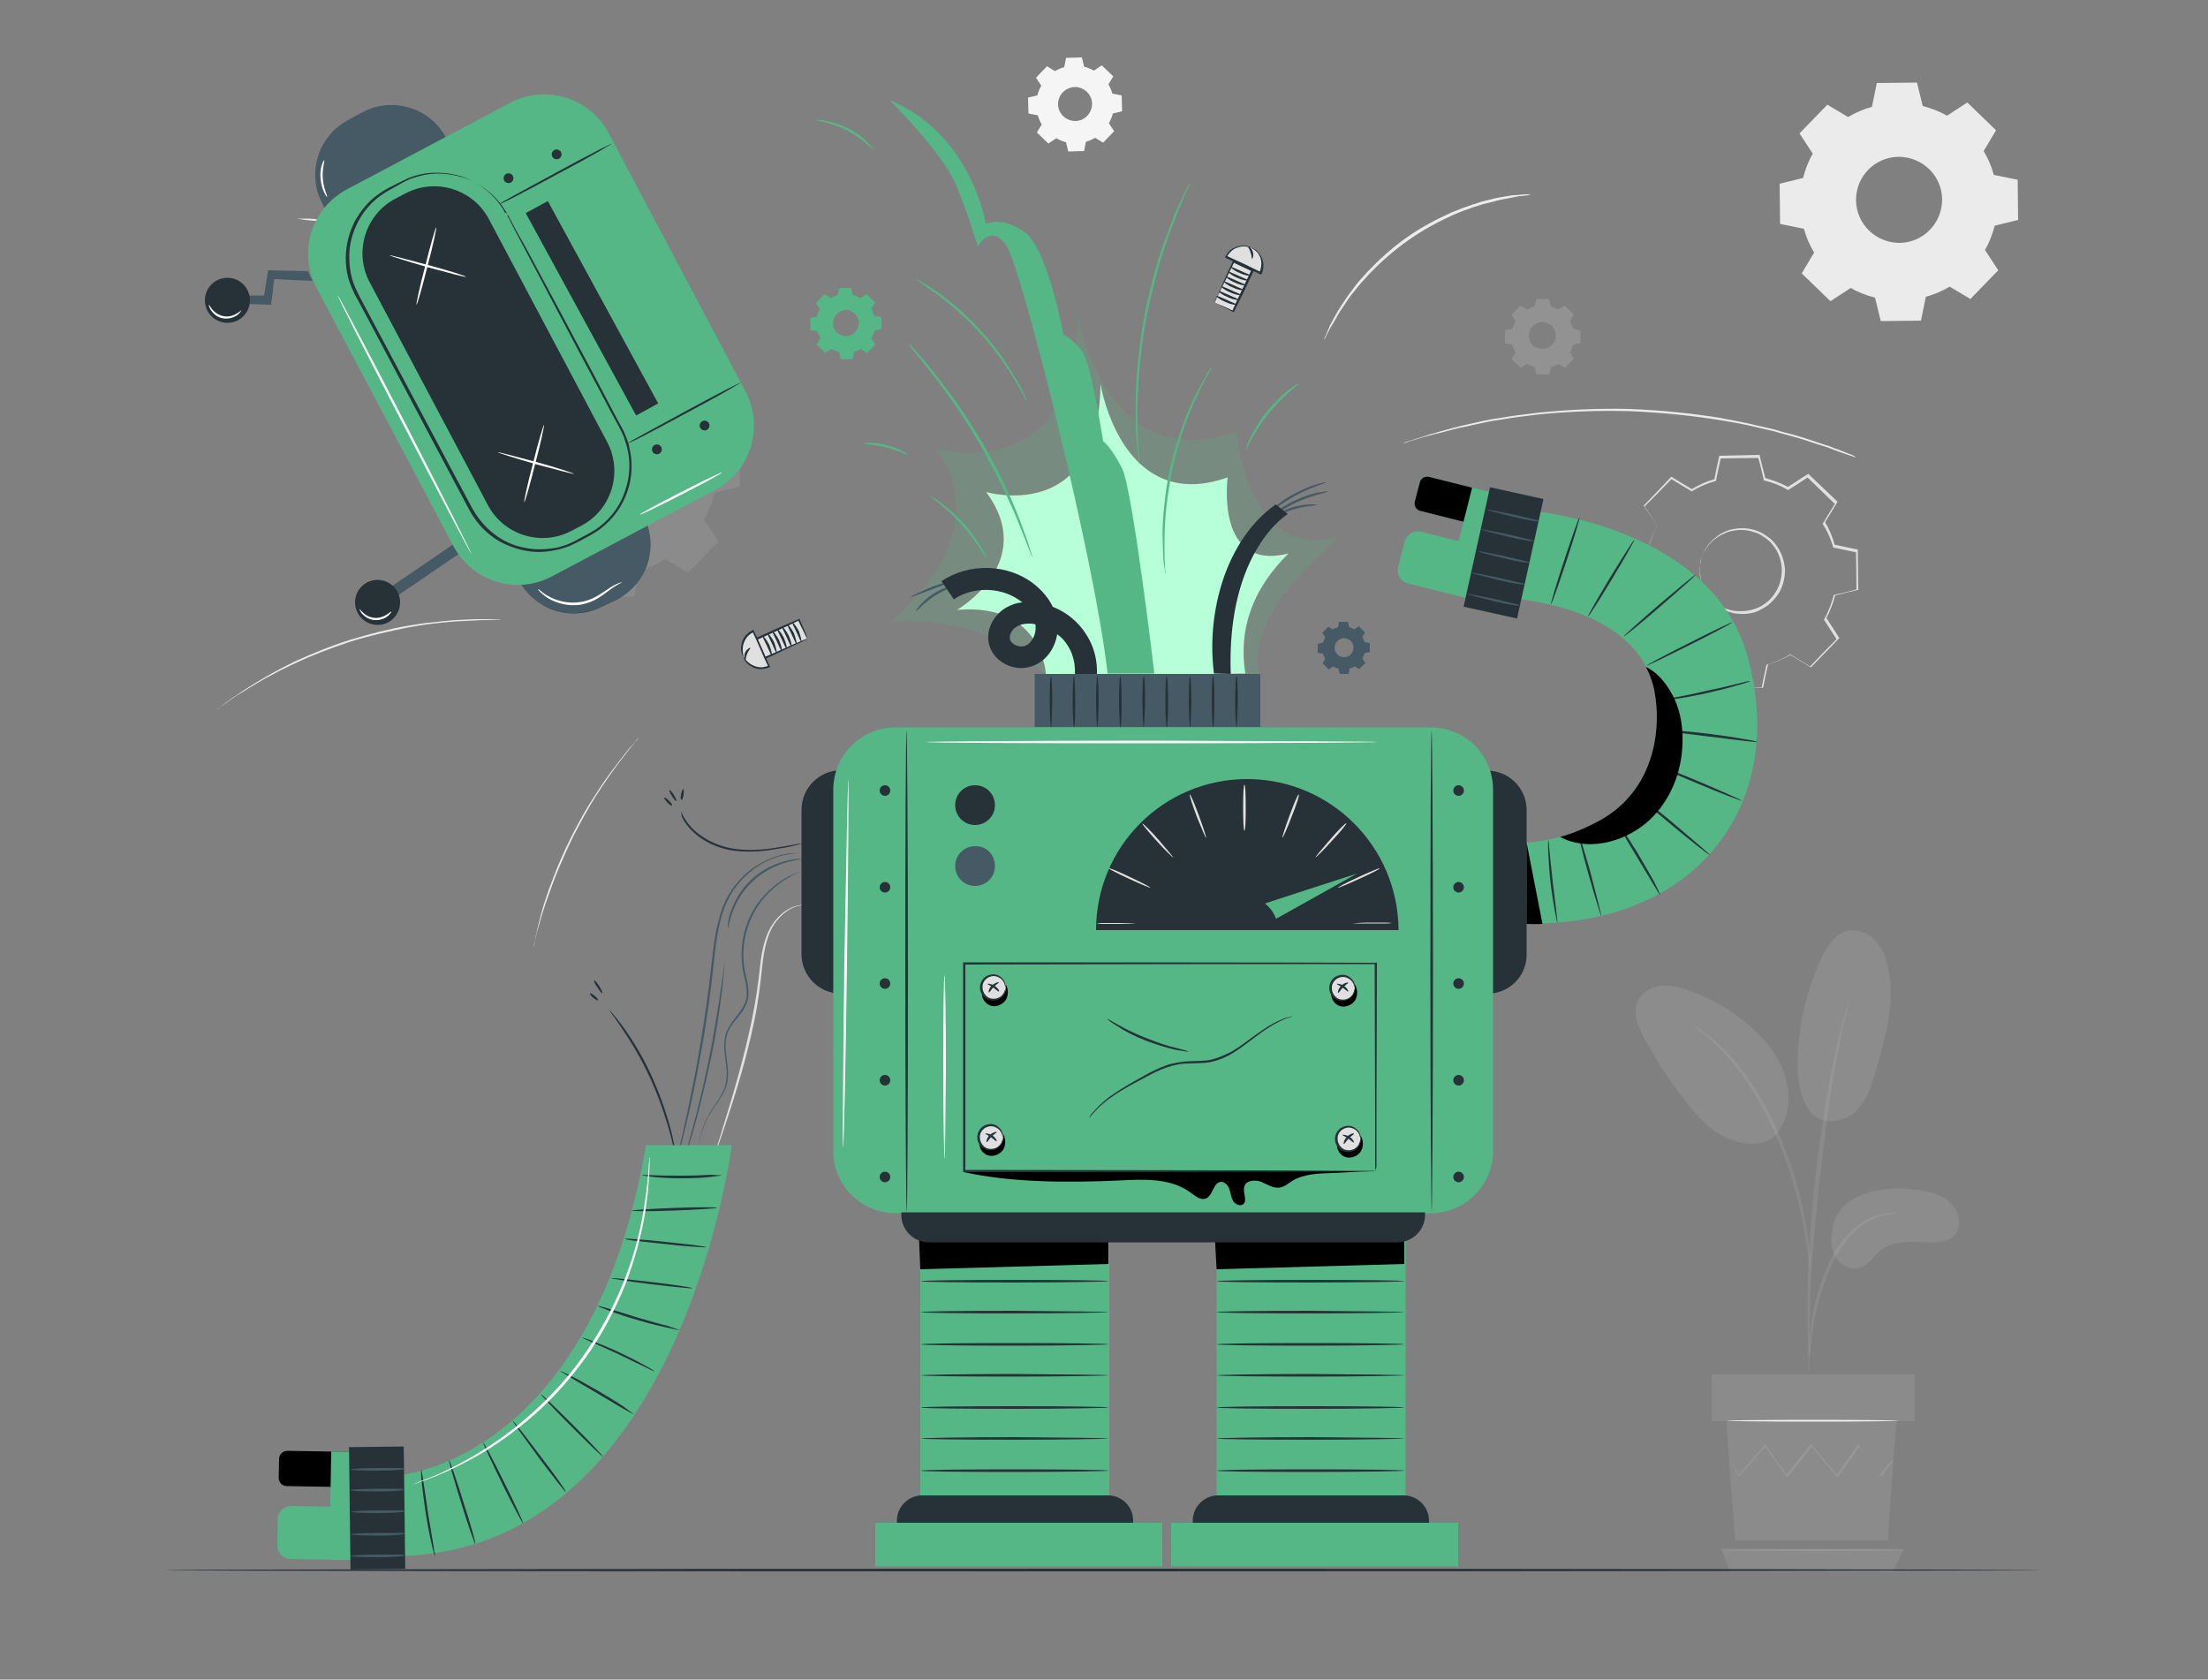 <svg version="1.1" id="Layer_1" xmlns="http://www.w3.org/2000/svg" x="0" y="0" viewBox="0 0 500 380.3"
     xml:space="preserve"><rect x="0" y="0" width="500" height="380.3" fill="#808080" stroke="none"/><style>.st3{fill:#e0e0e0}.st4{opacity:.11}.st5{fill-rule:evenodd;clip-rule:evenodd;fill:#e0e0e0}.st10{fill:#ebebeb}.st11,.st12{opacity:.11;fill:#e0e0e0}.st12{fill:#f5f5f5}.st14{fill:#455a64}.st15{fill:#263238}.st16{fill:#56b786}.st17{fill:#fff}</style>
    <g id="Background_Complete"><path d="M373.2 124.4c.5-1.9 1.2-3.7 2.1-5.4l-2.9-4.5 6.2-6.4 4.6 2.8c1.6-1 3.4-1.8 5.3-2.3l1.1-5.2 8.8-.1 1.3 5.2c1.9.5 3.7 1.2 5.4 2.1l4.5-2.9 6.4 6.2-2.8 4.6c1 1.6 1.8 3.4 2.3 5.3l5.2 1.1.1 8.8-5.2 1.3c-.5 1.9-1.2 3.7-2.1 5.4l2.9 4.5-6.2 6.4-4.6-2.8c-1.6 1-3.4 1.8-5.3 2.3l-1.1 5.2-8.8.1-1.3-5.2c-1.9-.5-3.7-1.2-5.4-2.1l-4.5 2.9-6.4-6.2 2.8-4.6c-1-1.6-1.8-3.4-2.3-5.3l-5.2-1.1-.1-8.8 5.2-1.3zm11.7 5c.1 5.2 4.4 9.4 9.6 9.3 5.2-.1 9.4-4.4 9.3-9.6-.1-5.2-4.4-9.4-9.6-9.3-5.2 0-9.4 4.3-9.3 9.6z" fill="none"/>
        <path class="st3"
              d="M384.9 129.4s-.1-.8.2-2.3c.3-1.5 1.2-3.7 3.4-5.4 1.1-.9 2.4-1.6 4-1.9s3.4-.3 5.1.3c.9.3 1.7.7 2.5 1.3.8.5 1.5 1.2 2.1 2 1.2 1.6 1.9 3.6 2 5.7 0 2.1-.6 4.2-1.8 5.8-.6.8-1.3 1.5-2 2.1-.8.6-1.6 1-2.4 1.4-1.7.7-3.5.7-5.1.5-1.6-.3-3-1-4.1-1.8-2.2-1.7-3.2-3.8-3.5-5.3-.5-1.6-.4-2.4-.4-2.4.1 0 0 .8.4 2.3.4 1.4 1.4 3.5 3.5 5 1.1.8 2.4 1.4 3.9 1.6 1.5.2 3.2.1 4.9-.5.8-.3 1.6-.7 2.3-1.3.7-.5 1.4-1.2 1.9-2 1.1-1.5 1.7-3.5 1.7-5.5-.1-2-.7-3.9-1.9-5.4-.6-.8-1.2-1.4-2-1.9-.7-.5-1.5-1-2.4-1.2-1.6-.6-3.4-.6-4.9-.3-1.5.3-2.8 1-3.9 1.8-2.1 1.6-3 3.7-3.4 5.2-.1 1.3 0 2.2-.1 2.2z"/>
        <path class="st3"
              d="M373.2 124.4s-.1 0-.3.1c-.2.1-.6.1-1 .3-.9.2-2.2.6-3.9 1l.1-.1c0 2.3.1 5.2.2 8.8l-.1-.1c1.6.3 3.4.7 5.2 1.1h.1v.1c.5 1.7 1.2 3.5 2.3 5.2l.1.1-.1.1c-.9 1.4-1.8 3-2.8 4.6v-.2c2 1.9 4.1 4 6.4 6.1h-.3c1.4-.9 2.9-1.9 4.5-2.9l.1-.1.1.1c1.6.9 3.4 1.6 5.3 2.1h.1v.1c.4 1.6.8 3.4 1.3 5.2l-.2-.2c2.8 0 5.8-.1 8.8-.2l-.2.2c.3-1.6.7-3.4 1.1-5.2v-.1h.1c1.7-.5 3.5-1.2 5.2-2.3l.1-.1.1.1c1.4.9 3 1.8 4.6 2.8h-.3c1.9-2 4-4.2 6.2-6.4v.3c-.9-1.4-1.9-2.9-2.9-4.5l-.1-.1.1-.1c.9-1.6 1.6-3.4 2.1-5.3v-.2h.2c1.7-.4 3.5-.8 5.2-1.3l-.2.3c0-3-.1-5.9-.1-8.8l.2.2c-1.8-.4-3.5-.7-5.2-1.1h-.2v-.1c-.5-1.9-1.3-3.6-2.3-5.2l-.1-.1.1-.1c.9-1.5 1.9-3.1 2.8-4.6v.3c-2.2-2.1-4.3-4.2-6.4-6.2h.3c-1.5 1-3 2-4.5 2.9l-.1.1-.1-.1c-1.7-1-3.5-1.7-5.3-2.1h-.1v-.1c-.4-1.8-.8-3.5-1.3-5.2l.2.2c-3.1 0-6.1.1-8.8.1l.2-.2c-.4 1.8-.8 3.6-1.1 5.2v.1h-.1c-2 .6-3.7 1.3-5.3 2.3l-.1.1-.1-.1c-1.7-1-3.2-1.9-4.6-2.8h.2c-2.4 2.5-4.4 4.5-6.2 6.3v-.1c1.2 1.8 2.1 3.3 2.9 4.5-1 1.7-1.5 3.1-1.8 4-.1.4-.2.8-.3 1 .1.2 0 .3 0 .3s0-.1.1-.4c.1-.2.1-.6.3-1 .3-.9.8-2.3 1.7-4v.1l-3-4.5-.1-.1.1-.1c1.7-1.8 3.8-3.9 6.1-6.4l.1-.1.1.1c1.4.9 2.9 1.8 4.6 2.8h-.2c1.6-.9 3.3-1.8 5.3-2.3l-.1.1c.3-1.7.7-3.4 1.1-5.2v-.2h.2c2.8-.1 5.7-.1 8.8-.2h.2v.2c.4 1.7.8 3.4 1.3 5.2l-.2-.2c1.9.5 3.7 1.2 5.4 2.1h-.2c1.5-1 3-1.9 4.5-2.9l.2-.1.1.1c2.1 2 4.2 4 6.4 6.1l.1.1-.1.2c-.9 1.5-1.8 3-2.8 4.6v-.3c1 1.6 1.8 3.5 2.3 5.4l-.2-.2c1.7.4 3.5.7 5.2 1.1h.2v.2c0 2.9.1 5.9.1 8.8v.2h-.2c-1.7.4-3.5.8-5.2 1.3l.2-.2c-.5 1.9-1.2 3.8-2.1 5.4v-.3c1 1.5 2 3.1 2.9 4.5l.1.2-.1.1c-2.1 2.2-4.2 4.3-6.2 6.4l-.1.1-.2-.1c-1.6-1-3.1-1.9-4.6-2.8h.3c-1.7 1-3.6 1.8-5.4 2.3l.2-.2c-.4 1.8-.8 3.6-1.1 5.2v.2h-.2c-3.1 0-6.1.1-8.8.1h-.2v-.2c-.4-1.8-.9-3.6-1.3-5.2l.2.2c-2-.5-3.8-1.3-5.4-2.2h.2c-1.6 1-3.1 2-4.5 2.9l-.1.1-.1-.1c-2.2-2.2-4.3-4.2-6.3-6.2l-.1-.1.1-.1c1-1.6 1.9-3.1 2.8-4.6v.2c-1.1-1.8-1.8-3.6-2.3-5.3l.1.1c-1.9-.4-3.6-.8-5.2-1.1h-.1v-.1c0-3.6-.1-6.6-.1-8.9v-.1h.1c1.7-.4 3-.7 3.9-.9.4-.1.8-.2 1-.2.1.4.2.4.2.4z"/>
        <g class="st4"><path class="st5" d="M114.4 100c.5-2.1 1.3-4.1 2.4-6l-3.3-5 6.9-7.1 5.1 3.1c1.8-1.1 3.8-2 5.9-2.6l1.2-5.9 9.9-.2 1.4 5.8c2.1.5 4.1 1.3 6 2.4l5-3.3 7.1 6.9-3.1 5.1c1.1 1.8 2 3.8 2.6 5.9l5.9 1.2.2 9.9-5.8 1.4c-.5 2.1-1.3 4.1-2.4 6l3.3 5-6.9 7.1-5.1-3.1c-1.8 1.1-3.8 2-5.9 2.6l-1.2 5.9-9.9.2-1.4-5.8c-2.1-.5-4.1-1.3-6-2.4l-5 3.3-7.1-6.9 3.1-5.1c-1.1-1.8-2-3.8-2.6-5.9l-5.9-1.2-.2-9.9 5.8-1.4zm13.1 5.6c.1 5.9 4.9 10.5 10.8 10.4 5.9-.1 10.5-4.9 10.4-10.8s-4.9-10.5-10.8-10.4c-5.9.1-10.5 4.9-10.4 10.8z"/></g>
        <path class="st5"
              d="M342.5 74.4c.2-.6.4-1.2.7-1.7l-.9-1.4 2-2.1 1.5.9c.5-.3 1.1-.6 1.7-.7l.4-1.7h2.9l.4 1.7c.6.2 1.2.4 1.7.7l1.4-.9 2.1 2-.9 1.5c.3.5.6 1.1.7 1.7l1.7.4v2.9l-1.7.4c-.2.6-.4 1.2-.7 1.7l.9 1.4-2 2.1-1.5-.9c-.5.3-1.1.6-1.7.7l-.4 1.7h-2.9l-.4-1.7c-.6-.2-1.2-.4-1.7-.7l-1.4.9-2.1-2 .9-1.5c-.3-.5-.6-1.1-.7-1.7l-1.7-.4v-2.9l1.7-.4zm3.7 1.6c0 1.7 1.4 3 3.1 3s3-1.4 3-3.1-1.4-3-3.1-3c-1.6 0-3 1.4-3 3.1z"
              opacity=".2"/>
        <path d="M408.3 40.3c.5-1.9 1.2-3.8 2.2-5.5l-3-4.6 6.3-6.5 4.7 2.8c1.7-1 3.5-1.8 5.4-2.3l1.1-5.4 9.1-.1 1.3 5.3c1.9.5 3.8 1.2 5.5 2.2l4.6-3 6.5 6.3-2.8 4.7c1 1.7 1.8 3.5 2.3 5.4l5.4 1.1.1 9.1-5.3 1.3c-.5 1.9-1.2 3.8-2.2 5.5l3 4.6-6.3 6.5-4.7-2.8c-1.7 1-3.5 1.8-5.4 2.3l-1.1 5.4-9.1.1-1.3-5.3c-1.9-.5-3.8-1.2-5.5-2.2l-4.6 3-6.5-6.3 2.8-4.7c-1-1.7-1.8-3.5-2.3-5.4l-5.4-1.1-.1-9.1 5.3-1.3zm12 5.1c.1 5.4 4.5 9.6 9.9 9.6 5.4-.1 9.6-4.5 9.6-9.9-.1-5.4-4.5-9.6-9.9-9.6-5.4.1-9.7 4.5-9.6 9.9z"
              fill-rule="evenodd" clip-rule="evenodd" fill="#ebebeb" class=""/>
        <path d="M234.9 21.6c.2-.8.5-1.5.9-2.2l-1.2-1.8 2.5-2.6 1.8 1.1c.7-.4 1.4-.7 2.1-.9l.4-2.1 3.6-.1.5 2.1c.8.2 1.5.5 2.2.9l1.8-1.2 2.6 2.5-1.1 1.8c.4.7.7 1.4.9 2.1l2.1.4.1 3.6-2.1.5c-.2.8-.5 1.5-.9 2.2l1.2 1.8-2.5 2.6-1.8-1.1c-.7.4-1.4.7-2.1.9l-.4 2.1-3.6.1-.5-2.1c-.8-.2-1.5-.5-2.2-.9l-1.8 1.2-2.6-2.5 1.1-1.8c-.4-.7-.7-1.4-.9-2.1l-2.1-.4-.1-3.6 2.1-.5zm4.7 2c0 2.1 1.8 3.8 3.9 3.8 2.1 0 3.8-1.8 3.8-3.9s-1.8-3.8-3.9-3.8c-2.2.1-3.8 1.8-3.8 3.9z"
              fill-rule="evenodd" clip-rule="evenodd" fill="#f5f5f5" class=""/>
        <g class="st4"><path class="st10" d="M420 271.3c4.5-2.3 9.8-2.6 14.8-1.8 2.7.4 5.5 1.2 7.3 3.3 1.8 2 2.2 5.6.1 7.3-1.2 1-3 1.2-4.6 1.2-3.9 0-8.2-.7-11.4 1.6-1.8 1.3-3 3.6-5.1 4.2s-4.4-.6-5.5-2.5-1.1-4.2-.6-6.4c-.1 0 .4-4.6 5-6.9z"/></g>
        <g class="st4"><path class="st10" d="M409.7 251.4c2.7 3.9 8.1 2.6 10.6.2s3.5-5.9 4.5-9.2c2.2-7.6 4.4-15.5 2.8-23.2-.5-2.3-1.3-4.6-3-6.3-1.6-1.7-4.1-2.7-6.4-2.1-2.7.7-4.4 3.4-5.6 5.9-3.6 7.4-5.4 15.6-5.5 23.8-.1 3.7.4 7.7 2.6 10.9"/></g>
        <g class="st4"><path class="st10" d="M402.1 257c3-3.5 3.6-8.7 2.2-13.2-1.3-4.4-4.3-8.2-7.8-11.3-4.1-3.6-8.8-6.4-13.9-8.2-2-.7-4.1-1.3-6.3-1.1-2.1.2-4.3 1.3-5.3 3.2-1.5 2.8-.1 6.2 1.5 9 2.7 4.9 5.7 9.5 9.2 14 2.7 3.5 5.9 7 10.1 8.6s8.5 1.4 10.7-1.5"/></g>
        <path class="st11"
              d="M409.5 310.6c.1 0 .1-.6.2-1.8.1-1.3.3-2.9.5-4.9s.5-4.5 1.1-7.1 1.5-5.5 2.6-8.4c1.2-2.9 2.6-5.5 4.3-7.6 1.7-2.1 3.6-3.6 5.4-4.5s3.5-1.3 4.6-1.4 1.8-.2 1.8-.3c0-.1-.6-.1-1.8 0-1.2.1-2.9.4-4.8 1.2-1.9.9-4 2.4-5.7 4.6-1.8 2.1-3.3 4.8-4.5 7.8s-2 5.9-2.6 8.6c-.5 2.7-.8 5.2-.9 7.2-.2 2.1-.2 3.7-.2 4.9-.1 1.1-.1 1.7 0 1.7z"/>
        <path class="st11"
              d="M409.8 306.9v-3.2c0-2.1 0-5 .1-8.7.2-7.3.8-15.2 2-26.4 1.2-10.5 2.7-22.7 4.3-30.6.4-1.8.7-3.4 1-4.8.3-1.4.6-2.7.9-3.6.2-.9.4-1.7.6-2.3.1-.5.2-.8.1-.8 0 0-.1.3-.3.8-.2.6-.4 1.3-.7 2.3-.3 1-.6 2.2-1 3.6s-.8 3-1.1 4.8c-1.6 7.2-3.3 17.2-4.6 28.4-1.2 11.2-1.8 21.3-1.8 28.7 0 3.7 0 6.7.1 8.7.1 1 .1 1.7.1 2.4.2.4.3.7.3.7z"/>
        <path class="st11"
              d="M409.9 287.3c.1 0 0-.9 0-2.5-.1-1.6-.3-3.9-.8-6.7-.5-2.8-1.1-6.1-2.2-9.8-.5-1.7-1.5-5.6-4.1-11.6-3.4-8-8-14.6-12-18.7-.9-1.1-2-1.9-2.8-2.6-.4-.4-.8-.7-1.2-1-.4-.3-.8-.5-1.1-.8-1.3-.9-2.1-1.4-2.1-1.3-.1.2 3 2 6.8 6.1 3.9 4.1 8.3 10.6 11.7 18.6 1.9 4.3 3.2 8.2 4.1 11.4 1.1 3.6 1.8 6.9 2.3 9.7.5 2.8.8 5.1 1 6.6.2 1.7.3 2.6.4 2.6z"/>
        <g class="st4"><path class="st3" d="M390.9 321.9l2 26.9h34.6l1.9-26.9z"/></g>
        <g class="st4"><path class="st3" d="M387.6 311.2h46v10.6h-46z"/></g>
        <g class="st4"><path class="st3" d="M391.8 355.9l-2.1-5.2h41.4l-2.4 5.2z"/></g>
        <path class="st12"
              d="M428.8 330.7s0 .1-.2.2c-.1.2-.3.4-.5.7-.5.6-1.2 1.5-2 2.6l-.1.1-.1-.1c-1.3-1.8-3-4.1-5-6.8h.3c-1.5 2.1-3.1 4.4-4.9 6.9l-.2.2-.2-.2c-1.8-2.1-3.8-4.5-5.8-6.9h.3c-.1.1-.2.3-.3.4-1.8 2.2-3.5 4.4-5.2 6.5l-.2.2-.2-.2c-1.8-2.5-3.4-4.8-4.9-6.9h.3c-2.4 2.7-4.4 5.1-6 6.8l-.1.1-.1-.1c-.8-1.3-1.4-2.4-1.9-3.2-.2-.3-.4-.6-.5-.8-.1-.2-.2-.3-.1-.3 0 0 .1.1.2.3.1.2.3.5.5.8.5.8 1.1 1.8 2 3.1h-.2c1.5-1.8 3.5-4.2 5.9-6.9l.1-.2.1.2c1.5 2.1 3.1 4.4 4.9 6.9h-.3c1.6-2.1 3.4-4.2 5.2-6.5.1-.1.2-.3.3-.4l.2-.2.2.2c2 2.4 4 4.7 5.8 6.9h-.3c1.8-2.5 3.4-4.8 4.9-6.9l.1-.2.1.2c1.9 2.8 3.6 5.1 4.8 6.9h-.2c.9-1.1 1.6-1.9 2.1-2.5.2-.3.4-.5.6-.6.5-.3.6-.3.6-.3z"/>
        <path d="M429.9 321.7c0 .1-8.7.2-19.4.2s-19.4-.1-19.4-.2 8.7-.2 19.4-.2 19.4.1 19.4.2z" fill="#f5f5f5"/>
        <path class="st12" d="M431.6 351c0 .1-9.4.2-21 .2s-21-.1-21-.2 9.4-.2 21-.2 21 .1 21 .2z"/>
        <path class="st10"
              d="M67.4 49.5h1.8c.6 0 1.3 0 2.1.1s1.8.1 2.8.2c2.1.2 4.5.6 7.2 1.1 2.7.6 5.6 1.4 8.5 2.5 3 1.1 5.7 2.4 8.1 3.6 2.4 1.3 4.5 2.6 6.2 3.8.9.6 1.6 1.1 2.3 1.6.7.5 1.2.9 1.7 1.3.9.7 1.4 1.2 1.3 1.2 0 0-.5-.3-1.5-1-.5-.3-1-.8-1.7-1.2-.7-.5-1.4-1-2.3-1.6-1.7-1.1-3.8-2.4-6.2-3.6-2.4-1.2-5.1-2.5-8.1-3.5-2.9-1.1-5.8-1.9-8.5-2.5-2.6-.6-5.1-1-7.1-1.2-1-.2-1.9-.2-2.8-.3-.8-.1-1.5-.1-2.1-.2-1-.2-1.7-.2-1.7-.3zM48.9 160.9l.5-.5c.4-.3.9-.7 1.6-1.2.7-.5 1.6-1.2 2.6-1.8 1-.7 2.2-1.5 3.5-2.3s2.8-1.7 4.4-2.6c1.6-.9 3.4-1.8 5.2-2.7 3.8-1.7 8-3.5 12.5-4.9 4.6-1.4 9-2.5 13.1-3.2 2-.3 4-.7 5.8-.8 1.8-.2 3.5-.4 5.1-.5s3-.1 4.2-.2h3.2c.8 0 1.5.1 2 .1s.7 0 .7.1h-2.7c-.9 0-1.9 0-3.2.1-1.2.1-2.6.1-4.2.2s-3.3.3-5.1.5c-1.8.2-3.7.5-5.8.9-4 .8-8.5 1.8-13 3.2-4.5 1.5-8.7 3.1-12.5 4.9-1.9.9-3.6 1.7-5.2 2.6-1.6.8-3.1 1.7-4.4 2.5-1.4.8-2.5 1.6-3.6 2.2-1.1.7-1.9 1.3-2.6 1.8-.7.5-1.2.8-1.7 1.1-.2.4-.4.5-.4.5zm71.9 53.8s0-.2.1-.5c.1-.4.2-.9.3-1.5.1-.7.3-1.5.5-2.4s.5-2 .8-3.2c.6-2.3 1.5-5.1 2.7-8.1 1.1-3 2.5-6.2 4.2-9.6 1.7-3.3 3.4-6.4 5.2-9.1 1.7-2.7 3.4-5.1 4.9-7 .7-1 1.4-1.8 2-2.6s1.1-1.4 1.6-1.9c.4-.5.8-.8 1-1.2.2-.3.4-.4.4-.4s-.1.2-.3.4c-.3.3-.6.7-1 1.2s-1 1.2-1.5 1.9c-.6.8-1.3 1.6-2 2.6-1.4 1.9-3.1 4.3-4.8 7s-3.4 5.8-5.1 9.1c-1.6 3.3-3 6.5-4.2 9.5-1.1 3-2.1 5.7-2.8 8-.4 1.2-.6 2.2-.9 3.1-.3.9-.5 1.7-.6 2.4-.2.6-.3 1.1-.4 1.5-.1.6-.1.8-.1.8zM346.7 44.1s-.2.1-.6.1c-.5.1-1 .1-1.7.2-.4 0-.8.1-1.3.2s-.9.2-1.5.3c-1.1.2-2.3.4-3.6.8-.7.2-1.3.3-2.1.5-.7.2-1.4.5-2.2.7-1.5.5-3.1 1.1-4.7 1.8-3.3 1.5-6.7 3.3-10.1 5.7s-6.3 5-8.8 7.6c-1.2 1.3-2.4 2.6-3.3 3.8-.5.6-1 1.2-1.4 1.8l-1.2 1.8c-.8 1.1-1.4 2.2-1.9 3.1-.3.5-.5.9-.8 1.3-.2.4-.4.8-.6 1.1-.3.6-.6 1.1-.8 1.6-.2.4-.3.5-.3.5s.1-.2.2-.6c.2-.4.4-.9.7-1.6.2-.4.3-.7.5-1.2.2-.4.5-.8.7-1.3.5-.9 1.1-2 1.9-3.2l1.2-1.8c.4-.6.9-1.2 1.4-1.9.9-1.3 2.1-2.6 3.3-3.9 2.5-2.6 5.4-5.3 8.8-7.7s6.9-4.2 10.2-5.7c1.7-.7 3.3-1.3 4.8-1.8.8-.2 1.5-.5 2.2-.7s1.4-.3 2.1-.5c1.3-.4 2.5-.5 3.6-.7.5-.1 1-.2 1.5-.2s.9-.1 1.3-.1c.7-.1 1.3-.1 1.7-.1.5.1.8.1.8.1zm73.5 59.5s-.1 0-.3-.1c-.2-.1-.4-.2-.8-.3-.7-.2-1.7-.6-2.9-1-.6-.2-1.3-.5-2.1-.8-.8-.3-1.6-.5-2.5-.8-1.8-.6-3.8-1.3-6.1-1.9-1.1-.3-2.3-.6-3.6-1-1.2-.3-2.6-.6-3.9-.9-2.7-.7-5.6-1.2-8.7-1.7-6.2-1-13-1.7-20.2-2-7.2-.2-14.1.1-20.3.7-3.1.4-6.1.7-8.8 1.2-1.4.2-2.7.4-4 .7-1.3.3-2.5.5-3.6.8-2.3.4-4.4 1-6.2 1.5-.9.2-1.8.4-2.5.6-.8.2-1.5.4-2.1.6-1.2.4-2.2.6-2.9.9-.3.1-.6.2-.8.2-.2 0-.3.1-.3.1s.1 0 .2-.1c.2-.1.4-.2.8-.3.7-.2 1.7-.5 2.9-.9.6-.2 1.3-.4 2.1-.7.8-.2 1.6-.4 2.5-.7 1.8-.5 3.9-1.1 6.2-1.6 1.2-.3 2.4-.5 3.6-.8 1.3-.3 2.6-.5 4-.7 2.7-.5 5.7-.8 8.8-1.2 6.2-.6 13.1-1 20.4-.8 7.2.3 14.1 1 20.3 2 3.1.6 6 1.1 8.7 1.8 1.4.3 2.7.6 3.9.9 1.2.4 2.4.7 3.6 1 2.3.6 4.3 1.3 6.1 1.9.9.3 1.7.6 2.5.8.7.3 1.4.6 2.1.8 1.2.5 2.2.9 2.8 1.1.3.1.5.2.7.3l.4.4z"/></g>
    <g id="Robot"><path class="st14" d="M101 31.2l.6 1.2-28 14.8-.6-1.1c-3.6-6.8-1-15.2 5.8-18.9l3.3-1.8c6.8-3.6 15.3-1 18.9 5.8z"/>
        <path class="st15"
              d="M101.6 32.4l-28 14.9-.6-1.2c-1.7-3.3-2.1-7-1-10.6 1.1-3.6 3.5-6.5 6.8-8.2l3.3-1.8c3.3-1.7 7.1-2.1 10.6-1 3.6 1.1 6.5 3.5 8.2 6.8l.7 1.1zm-28 14.8l27.9-14.8-.6-1.1c-1.7-3.3-4.7-5.7-8.2-6.8-3.6-1.1-7.3-.7-10.6 1l-3.3 1.8C75.5 29 73.1 32 72 35.5c-1.1 3.5-.7 7.3 1 10.6l.6 1.1z"/>
        <path class="st14"
              d="M117.4 131l-.6-1.2 28.5-13.8.6 1.2c3.4 6.9.5 15.3-6.5 18.6l-3.4 1.6c-6.9 3.5-15.3.6-18.6-6.4z"/>
        <path class="st15"
              d="M146.7 127.3c-.1.2-.1.4-.2.5-1.2 3.5-3.7 6.4-7.1 8l-3.4 1.6c-3.4 1.6-7.2 1.9-10.7.6-3.5-1.2-6.4-3.7-8-7.1l-.6-1.2 28.5-13.8.6 1.2c1.6 3.3 1.9 6.9.9 10.2zm-29.3 3.7c1.6 3.3 4.5 5.9 8 7.1 3.5 1.2 7.3 1 10.6-.6l3.4-1.6c3.3-1.6 5.9-4.5 7.1-8 .1-.2.1-.4.2-.5 1-3.4.7-6.9-.8-10.1l-.6-1.2-28.5 13.8.6 1.1z"/>
        <path transform="rotate(-34.269 95.476 129.633)" class="st14" d="M85.1 128.4h20.7v2.5H85.1z"/>
        <path class="st15" d="M82.6 132.2c2.3-1.6 5.5-1 7.1 1.3s1 5.5-1.3 7.1-5.5 1-7.1-1.3c-1.6-2.4-1-5.5 1.3-7.1z"/>
        <path class="st16"
              d="M137.8 30.1l31 58.5c4.3 8.1 1.2 18-6.8 22.3l-37 19.6c-8.1 4.3-18 1.2-22.3-6.8l-31-58.5c-4.3-8.1-1.2-18 6.8-22.3l37-19.6c8.1-4.3 18-1.2 22.3 6.8z"/>
        <path class="st14" d="M70.8 63.6l-8.7-.4-.7 5.8-6.3-.2.1-1.9h4.6l.9-5.7 9 .2z"/>
        <path class="st15"
              d="M110.7 49.6l26.8 50.5c3.6 6.8 1 15.3-5.8 18.9l-2.3 1.2c-6.8 3.6-15.3 1-18.9-5.8L83.7 63.9c-3.6-6.8-1-15.3 5.8-18.9l2.3-1.2c6.8-3.6 15.3-1 18.9 5.8z"/>
        <path class="st15"
              d="M114.9 48.5s-.1-.2-.3-.5c-.2-.3-.5-.8-.9-1.4-.9-1.2-2.4-3-4.8-4.5-1.2-.8-2.6-1.5-4.3-2-1.7-.5-3.6-.8-5.6-.8s-4.2.5-6.3 1.3c-.5.2-1 .5-1.6.8-.5.3-1.1.6-1.6.9-1.1.6-2.2 1.2-3.2 1.9-2.1 1.5-3.9 3.5-5.2 6-1.3 2.5-2.1 5.3-2 8.3 0 1.5.2 3 .6 4.5s1.1 2.9 1.8 4.3c1.5 2.8 3.1 5.8 4.7 8.8 6.4 12 13.4 25.3 20.8 39.1 1.9 3.4 4.8 6.2 8.2 7.7 1.7.8 3.6 1.2 5.4 1.4 1.9.2 3.7 0 5.5-.3.9-.2 1.8-.5 2.6-.8.8-.4 1.6-.7 2.4-1.2 1.6-.9 3.2-1.6 4.6-2.7 2.8-2.1 4.9-5.1 5.9-8.3 1.1-3.2 1.2-6.6.4-9.7-.2-.8-.5-1.5-.7-2.3-.3-.7-.6-1.4-1-2.1-.7-1.4-1.5-2.7-2.2-4.1-2.8-5.4-5.5-10.3-7.9-14.9-4.8-9.1-8.7-16.5-11.4-21.6-1.3-2.5-2.4-4.5-3.1-5.9-.3-.7-.6-1.2-.8-1.5.1-.2 0-.4 0-.4s.1.2.3.5c.2.4.5.9.8 1.5.7 1.4 1.8 3.3 3.2 5.8 2.7 5.1 6.7 12.4 11.5 21.5 2.4 4.5 5.1 9.5 7.9 14.9.7 1.3 1.4 2.7 2.2 4.1.4.7.7 1.4 1 2.2.3.8.6 1.5.7 2.3.8 3.2.7 6.7-.4 9.9-1.1 3.3-3.2 6.3-6.1 8.5-1.4 1.1-3.1 1.9-4.7 2.8-.8.4-1.6.8-2.5 1.2-.9.3-1.8.6-2.7.8-1.8.4-3.7.6-5.7.4-1.9-.2-3.8-.7-5.6-1.5-3.6-1.5-6.6-4.4-8.5-7.9-7.4-13.9-14.4-27.1-20.8-39.2-1.6-3-3.1-5.9-4.7-8.8-.8-1.4-1.4-2.9-1.9-4.4-.4-1.5-.6-3.1-.6-4.6 0-3.1.8-6 2.1-8.5 1.4-2.5 3.2-4.6 5.4-6.1 1.1-.8 2.2-1.4 3.3-1.9.5-.3 1.1-.6 1.6-.8.5-.3 1.1-.5 1.6-.8 2.2-.9 4.4-1.3 6.4-1.3 2.1 0 4 .3 5.7.8 1.7.6 3.1 1.3 4.3 2.1 2.4 1.6 3.9 3.4 4.7 4.6.5.6.7 1.1.9 1.5.5.2.6.4.6.4z"/>
        <path class="st17" d="M130 107.3c0 .1-3.9-.9-8.7-2.2-4.8-1.4-8.6-2.6-8.6-2.7s3.9.9 8.7 2.2 8.6 2.6 8.6 2.7z"/>
        <path class="st17"
              d="M123.2 96.2c.1 0-.7 4-2 8.8-1.2 4.8-2.3 8.7-2.5 8.7-.1 0 .7-4 2-8.8 1.2-4.9 2.4-8.8 2.5-8.7zm-17.7-33.5c0 .1-3.9-.9-8.7-2.2-4.8-1.4-8.6-2.6-8.6-2.7 0-.1 3.9.9 8.7 2.2s8.7 2.5 8.6 2.7z"/>
        <path class="st17"
              d="M98.8 51.5c.1 0-.7 4-2 8.8-1.2 4.8-2.3 8.7-2.5 8.7-.1 0 .7-4 2-8.8 1.2-4.8 2.3-8.7 2.5-8.7z"/>
        <circle class="st15" cx="51.5" cy="68" r="5.1"/>
        <path class="st15"
              d="M167.8 86.6s-.3.3-1 .6c-.6.4-1.5.9-2.7 1.6-2.3 1.3-5.4 3-9 4.9-3.5 1.9-6.7 3.6-9 4.8-2.3 1.2-3.8 1.9-3.9 1.8 0 0 .3-.2 1-.6s1.6-.9 2.7-1.5c2.4-1.3 5.5-3 9-4.9s6.7-3.6 9-4.8c1.1-.6 2-1 2.8-1.4.7-.3 1.1-.5 1.1-.5zm-29.2-54.1s-.3.3-1 .6c-.6.4-1.5.9-2.7 1.6-2.3 1.3-5.4 3-9 4.9-3.5 1.9-6.7 3.6-9 4.8s-3.8 1.9-3.9 1.8c0 0 .3-.2 1-.6.7-.4 1.6-.9 2.7-1.5 2.4-1.3 5.5-3 9-4.9 3.5-1.9 6.7-3.6 9-4.8 1.1-.6 2-1 2.8-1.4.7-.3 1.1-.5 1.1-.5z"/>
        <path transform="rotate(-28.613 134.056 69.797)" class="st15" d="M131.2 43.7h5.7v52.2h-5.7z"/>
        <path class="st15"
              d="M149.1 100.7c.6.2.9.8.7 1.4s-.8.9-1.4.7c-.6-.2-.9-.8-.7-1.4.2-.6.8-.9 1.4-.7zm10.8-5.4c.6.2.9.8.7 1.4s-.8.9-1.4.7c-.6-.2-.9-.8-.7-1.4s.9-.9 1.4-.7zm-44.4-56c.6.2.9.8.7 1.4-.2.6-.8.9-1.4.7s-.9-.8-.7-1.4.8-.9 1.4-.7zm10.9-5.4c.6.2.9.8.7 1.4-.2.6-.8.9-1.4.7s-.9-.8-.7-1.4.8-.9 1.4-.7z"/>
        <path class="st17"
              d="M140.9 131.8c0 .1-1.1.5-2.6 1.6-.8.6-1.7 1.3-2.8 2s-2.5 1.2-3.9 1.5c-3 .5-5.7-.4-7.4-1.4-.8-.5-1.4-1-1.8-1.4s-.6-.6-.5-.7c.1-.1.9.9 2.5 1.7 1.6.9 4.3 1.7 7.1 1.2 2.9-.4 5-2.2 6.6-3.2 1.5-1 2.7-1.3 2.8-1.3zM76.5 66.9c.1-.1 7 13 15.4 29.2s15 29.4 14.9 29.4c-.1.1-7-13-15.4-29.2S76.3 67 76.5 66.9zm12.1 71.6c.1 0-.2.5-.8 1-.6.5-1.7 1-3 .9s-2.2-.8-2.8-1.4c-.5-.6-.6-1.1-.6-1.1.1 0 .3.4.9.9.5.5 1.4 1 2.5 1.1s2.1-.3 2.7-.7c.7-.4 1-.8 1.1-.7zM54.7 70.2s-.2.5-.9 1.1c-.7.5-1.9 1-3.2.8-1.4-.2-2.3-1.1-2.8-1.8s-.5-1.3-.5-1.3c.1 0 .3.5.8 1.1s1.4 1.3 2.6 1.5c1.2.2 2.3-.2 2.9-.6.7-.4 1.1-.8 1.1-.8zm18.7-33.9c.2 0-.5 1.9-.3 4.2s1.1 4 1 4.1-1.3-1.6-1.5-4.1c-.3-2.4.7-4.3.8-4.2zm90.1 70.7c.1.1-4.1 2.4-9.2 5s-9.4 4.7-9.4 4.5c-.1-.1 4.1-2.4 9.2-5s9.4-4.7 9.4-4.5z"/>
        <path class="st16" d="M208.4 279h42.8v60.6h-42.8z"/>
        <path class="st15" d="M256.6 344.8h-53.5v-.5c0-3.1 2.6-5.7 5.7-5.7h42.1c3.2 0 5.7 2.6 5.7 5.7v.5z"/>
        <path class="st16" d="M198.2 344.8h65v9.9h-65z"/>
        <path class="st15"
              d="M251 333c0 .1-9.5.3-21.2.3s-21.2-.1-21.2-.3 9.5-.3 21.2-.3 21.2.1 21.2.3zm0-7.3c0 .1-9.5.3-21.2.3s-21.2-.1-21.2-.3c0-.1 9.5-.3 21.2-.3 11.7.1 21.2.2 21.2.3zm0-7c0 .1-9.5.3-21.2.3s-21.2-.1-21.2-.3 9.5-.3 21.2-.3 21.2.1 21.2.3zm0-7.3c0 .1-9.5.3-21.2.3s-21.2-.1-21.2-.3c0-.1 9.5-.3 21.2-.3 11.7.1 21.2.2 21.2.3zm0-7c0 .1-9.5.3-21.2.3s-21.2-.1-21.2-.3 9.5-.3 21.2-.3 21.2.1 21.2.3zm0-7.3c0 .1-9.5.3-21.2.3s-21.2-.1-21.2-.3 9.5-.3 21.2-.3c11.7.1 21.2.2 21.2.3zm0-7c0 .1-9.5.3-21.2.3s-21.2-.1-21.2-.3 9.5-.3 21.2-.3 21.2.1 21.2.3zm0-7.2c0 .1-9.5.3-21.2.3s-21.2-.1-21.2-.3 9.5-.3 21.2-.3 21.2.1 21.2.3z"/>
        <path d="M208.4 287.4l42.6-1.2v-6.1h-42.9z" class=""/>
        <path class="st16" d="M275.5 279h42.8v60.6h-42.8z"/>
        <path class="st15" d="M323.6 344.8h-53.5v-.5c0-3.1 2.6-5.7 5.7-5.7h42.1c3.1 0 5.7 2.6 5.7 5.7v.5z"/>
        <path class="st16" d="M265.2 344.8h65v9.9h-65z"/>
        <path class="st15"
              d="M318 333c0 .1-9.5.3-21.2.3s-21.2-.1-21.2-.3 9.5-.3 21.2-.3c11.8 0 21.2.1 21.2.3zm0-7.3c0 .1-9.5.3-21.2.3s-21.2-.1-21.2-.3c0-.1 9.5-.3 21.2-.3 11.8.1 21.2.2 21.2.3zm0-7c0 .1-9.5.3-21.2.3s-21.2-.1-21.2-.3 9.5-.3 21.2-.3c11.8 0 21.2.1 21.2.3zm0-7.3c0 .1-9.5.3-21.2.3s-21.2-.1-21.2-.3c0-.1 9.5-.3 21.2-.3 11.8.1 21.2.2 21.2.3zm0-7c0 .1-9.5.3-21.2.3s-21.2-.1-21.2-.3 9.5-.3 21.2-.3c11.8 0 21.2.1 21.2.3zm0-7.3c0 .1-9.5.3-21.2.3s-21.2-.1-21.2-.3 9.5-.3 21.2-.3c11.8.1 21.2.2 21.2.3zm0-7c0 .1-9.5.3-21.2.3s-21.2-.1-21.2-.3 9.5-.3 21.2-.3c11.8 0 21.2.1 21.2.3zm0-7.2c0 .1-9.5.3-21.2.3s-21.2-.1-21.2-.3 9.5-.3 21.2-.3c11.8 0 21.2.1 21.2.3z"/>
        <path d="M275.5 287.4l42.5-1.2v-6.1h-42.9z" class=""/>
        <path class="st16"
              d="M340.8 112.3l-2 7.7-17.1-4.3c-1-.2-1.6-1.2-1.3-2.2l1.1-4.2c.2-1 1.2-1.6 2.2-1.3l17.1 4.3z"/>
        <path d="M340.8 112.3l-2 7.7-17.1-4.3c-1-.2-1.6-1.2-1.3-2.2l1.1-4.2c.2-1 1.2-1.6 2.2-1.3l17.1 4.3z" class=""/>
        <path class="st16"
              d="M337.7 124.4l-2.9 11.7-16-4c-1.6-.4-2.6-2.1-2.2-3.7l1.5-5.8c.4-1.6 2.1-2.6 3.7-2.2l15.9 4z"/>
        <path transform="rotate(-75.83 334.57 121.21)" class="st16" d="M324.4 117.4h20.4v7.7h-20.4z"/>
        <path class="st16"
              d="M345.7 190.8s31.9-1.3 29.3-31.9c-2-23.5-36.9-23.7-36.9-23.7l8.9-19.5s40.8 3.5 48.8 33.2c9.1 33.5-11.9 60.9-50.1 60.2v-18.3z"/>
        <path transform="rotate(-77.537 340.452 125.177)" class="st15" d="M326.6 119h27.7v12.4h-27.7z"/>
        <path class="st14"
              d="M344.2 137.1c0 .2-2.8-.2-6-1-3.3-.8-5.9-1.5-5.9-1.6s2.7.4 6 1.1c1.6.4 3.1.7 4.2 1 .4.1.9.2 1.3.3.2.2.3.2.4.2zm1-4.8c0 .2-2.8-.2-6-1-3.3-.8-5.9-1.5-5.9-1.6s2.7.4 6 1.1c1.6.4 3.1.7 4.2 1 .4.1.9.2 1.3.3.3.1.4.1.4.2zm1.3-4.9c0 .2-2.8-.2-6-1-3.3-.8-5.9-1.5-5.9-1.6s2.7.4 6 1.1c1.6.4 3.1.7 4.2 1 .4.1.9.2 1.3.3.3.1.4.2.4.2zm.9-4.9c0 .2-2.8-.2-6-1-3.3-.8-5.9-1.5-5.9-1.6s2.7.4 6 1.1c1.6.4 3.1.7 4.2 1 .4.1.9.2 1.3.3.2.2.4.2.4.2zm1.2-4.5c0 .2-2.8-.2-6-1-3.3-.8-5.9-1.5-5.9-1.6s2.7.4 6 1.1c1.6.4 3.1.7 4.2 1 .4.1.9.2 1.3.3.3.1.4.2.4.2z"/>
        <path class="st15"
              d="M352.7 209c-.1 0-.3-1-.6-2.7-.3-1.7-.7-4-1-6.6s-.4-5-.5-6.7 0-2.8 0-2.8c.1 0 .2 1 .3 2.7.2 1.7.4 4 .7 6.6.3 2.6.6 4.9.8 6.6.2 1.8.3 2.9.3 2.9zm9.9-1.6c-.1 0-1.4-4.2-2.9-9.5s-2.5-9.6-2.4-9.7c.1 0 1.4 4.2 2.9 9.5 1.4 5.4 2.5 9.7 2.4 9.7zm13.3-4.8c-.1 0-.7-1-1.7-2.7-1.1-1.8-2.4-4-3.9-6.5s-2.8-4.7-3.9-6.5c-1-1.7-1.6-2.7-1.5-2.8.1 0 .8.9 1.8 2.6 1.1 1.6 2.5 3.9 4.1 6.4 1.5 2.5 2.8 4.9 3.8 6.6.9 1.8 1.4 2.9 1.3 2.9zm11.3-9c-.1.1-4.1-3-8.9-7s-8.6-7.3-8.5-7.4c.1-.1 4.1 3 8.9 7 4.7 4 8.6 7.3 8.5 7.4zm7.2-12.3c-.1.1-4.8-1.7-10.5-4.1-5.7-2.4-10.4-4.4-10.3-4.6.1-.1 4.8 1.7 10.5 4.1 5.7 2.4 10.4 4.5 10.3 4.6zm3.5-13.3c0 .1-1.3-.1-3.4-.3-2.2-.3-5-.6-8.1-1s-5.9-.7-8.1-1c-2.1-.3-3.3-.4-3.3-.5s1.3 0 3.4.1c2.1.2 5 .4 8.1.8 3.2.4 6 .8 8.1 1.2 2.1.3 3.3.6 3.3.7zm-1.6-13.8c0 .1-1.1.5-3 1-1.9.6-4.5 1.2-7.5 1.9-2.9.6-5.6 1.1-7.6 1.3-2 .3-3.2.3-3.2.3 0-.1 1.2-.3 3.1-.6s4.6-.8 7.5-1.5c2.9-.6 5.6-1.2 7.5-1.7 2-.5 3.2-.8 3.2-.7zm-4-13.3c.1.1-4.2 2.4-9.6 5.1-5.4 2.7-9.7 4.8-9.8 4.7-.1-.1 4.2-2.4 9.6-5.1 5.3-2.7 9.7-4.8 9.8-4.7zm-8.3-10.8c.1.1-3.5 3.3-8 7.2s-8.2 6.9-8.3 6.8c-.1-.1 3.5-3.3 8-7.2 4.5-3.8 8.2-6.9 8.3-6.8zm-13.9-7.9c.1.1-2.1 4-5 8.8s-5.3 8.6-5.5 8.6c-.1-.1 2.1-4 5-8.8 3-4.9 5.4-8.7 5.5-8.6zm-12.4-5c.1 0-1.2 4.5-3 9.9s-3.3 9.7-3.5 9.7c-.1 0 1.2-4.5 3-9.9s3.3-9.8 3.5-9.7z"/>
        <path d="M372.7 174.5c-2.9 6.4-7.6 9.9-11.6 11.9-4.5 2.3-7.8 3.1-7.8 3.1 6.1 3.3 14.1 1.3 19.4-3.1 5.3-4.4 8.2-11.4 8.3-18.3.1-3.3-.4-6.6-1.7-9.6-1.4-3-3.6-6.1-6.6-7.5 0 0 1.2 2 1.9 5.2.9 4.6 1.1 11.6-1.9 18.3z"
              class=""/>
        <path class="st15"
              d="M137.8 228.5s.4.4 1 1.1c.6.7 1.5 1.8 2.5 3.2 2 2.8 4.5 6.8 6.6 11.6s3.5 9.3 4.3 12.6c.4 1.7.6 3 .8 4 .1.9.2 1.5.2 1.5s-.2-.5-.4-1.4-.5-2.3-.9-3.9c-.9-3.3-2.3-7.8-4.4-12.5-2.1-4.7-4.6-8.8-6.5-11.6-.9-1.4-1.7-2.5-2.3-3.3-.6-.9-.9-1.3-.9-1.3zm-4.2-3.6c.1-.1.6.2 1.1.6.5.4.8.9.7 1s-.6-.2-1.1-.6c-.5-.4-.8-.9-.7-1zm1-2.9c.1-.1.6.5 1.1 1.3s.8 1.5.7 1.6-.6-.5-1.1-1.3c-.6-.8-.9-1.5-.7-1.6z"/>
        <path class="st14"
              d="M153.1 263.1s0-.3.2-.8c.1-.6.3-1.3.5-2.3.5-2 1.1-4.8 1.9-8.4 1.5-7.1 3.4-17 4.8-28 .7-5.5 1-10.8 2.3-15.5.6-2.3 1.5-4.5 2.7-6.3s2.6-3.3 4-4.5c2.9-2.3 5.8-3.3 7.7-3.8 1-.2 1.8-.3 2.3-.3h.8s-.3.1-.8.1c-.5.1-1.3.2-2.3.4-1.9.5-4.8 1.5-7.5 3.9-1.4 1.1-2.7 2.6-3.9 4.4-1.1 1.8-2 3.9-2.6 6.2-1.2 4.6-1.5 9.9-2.2 15.4-1.4 11-3.3 20.9-4.9 28-.8 3.5-1.5 6.4-2.1 8.4-.3.9-.5 1.7-.6 2.3-.2.5-.3.8-.3.8z"/>
        <path class="st15"
              d="M154.2 183.8c.1-.1.6 1.7 2.5 3.7s5.4 4.1 9.6 4.7c4.2.6 8.1 0 10.9-.5 1.3-.2 2.4-.4 3.3-.6.8-.1 1.2-.2 1.2-.2s-.4.2-1.2.4-1.9.5-3.3.7c-2.8.5-6.7 1.2-11.1.6-4.4-.6-7.9-2.8-9.8-4.9-1-1.1-1.6-2.1-1.9-2.8-.1-.7-.2-1.1-.2-1.1zm-3.8-3.2c.1-.1.6.2 1.1.7s.8 1 .7 1.1-.6-.2-1.1-.7c-.4-.5-.8-1-.7-1.1zm1.2-1.7c.1-.1.6.4 1 1.1.4.7.7 1.3.6 1.4-.1.1-.6-.4-1-1.1-.5-.7-.7-1.4-.6-1.4zm3.1-.3c.1 0 .2.6.1 1.3-.1.7-.3 1.3-.5 1.2s-.2-.6-.1-1.3c.2-.6.4-1.2.5-1.2z"/>
        <path class="st14"
              d="M164.1 217.7s0 .6-.1 1.8c-.1 1.1-.3 2.8-.5 4.8-.5 4.1-1.3 9.7-2.6 15.8s-2.7 11.6-3.8 15.6c-.6 2-1.1 3.6-1.4 4.6-.4 1.1-.6 1.7-.6 1.7s.1-.6.4-1.7c.3-1.2.8-2.8 1.3-4.7 1.1-4 2.4-9.4 3.7-15.6 1.2-6.1 2.1-11.7 2.7-15.8.3-2 .5-3.6.7-4.8.1-1.1.2-1.7.2-1.7zm17.8-23.2c0 .1-1.4.1-3.6.7s-5.2 1.9-7.7 4.2c-2.6 2.4-4.1 5.2-4.8 7.4-.8 2.2-.9 3.6-1 3.6v-1c.1-.6.2-1.6.6-2.7.7-2.2 2.2-5.2 4.8-7.6 2.6-2.4 5.7-3.7 8-4.2 1.1-.3 2.1-.4 2.7-.4h1z"/>
        <path class="st14"
              d="M157.8 262.9v-.8c0-.5.1-1.2.3-2.1.3-1.8.7-4.6 2.4-7.6.8-1.5 2-2.9 2.9-4.6.5-.9.9-1.8 1-2.8.2-1 .2-2.1.1-3.2-.2-2.2-.8-4.5-.3-7 .2-1.2.9-2.4 1.6-3.4.7-1 1.6-2 2.2-3 .7-1 1.1-2.2 1.1-3.4s-.2-2.4-.5-3.6c-.6-2.3-.8-4.7-.6-7 .4-4.5 2.2-8.3 4.4-10.9 2.2-2.6 4.5-4.2 6.1-5 .8-.4 1.5-.7 2-.9s.7-.2.7-.2-.2.1-.7.3c-.4.2-1.1.5-1.9 1-1.6.9-3.9 2.5-6 5.1s-3.8 6.3-4.2 10.7c-.2 2.2 0 4.5.6 6.8.3 1.2.5 2.4.5 3.7s-.5 2.6-1.2 3.7-1.6 2.1-2.3 3c-.7 1-1.3 2-1.5 3.2-.5 2.3.1 4.6.3 6.8.1 1.1.1 2.2-.1 3.3-.2 1.1-.6 2-1.1 2.9-1 1.7-2.2 3.2-3 4.6-1.7 2.9-2.1 5.6-2.5 7.4-.1.9-.3 1.6-.3 2.1.1.6 0 .9 0 .9z"/>
        <path class="st3"
              d="M183 204.9c0 .1-.9-.1-2.5.3-1.5.4-3.6 1.7-5.2 4.1-1.6 2.4-2.3 5.8-2.7 9.6s-.9 8-1.8 12.3c-1.8 8.7-4.2 16.3-6 21.8-.9 2.8-1.7 5-2.2 6.5-.3.7-.5 1.3-.6 1.8-.1.4-.2.6-.3.6 0 0 0-.2.2-.6.1-.5.3-1.1.5-1.8.5-1.6 1.2-3.8 2-6.5 1.7-5.5 4-13.2 5.8-21.8.9-4.3 1.5-8.5 1.9-12.3s1.2-7.3 2.9-9.7c1.7-2.5 3.8-3.7 5.4-4.1.8-.2 1.4-.2 1.9-.2h.7z"/>
        <path class="st16"
              d="M146.3 259.3h19.4s-11.7 93.3-76.6 93l.8-18.2s44.1-2.8 56.4-74.8zm-63.6 69.5l-.1 8-17.7-.3c-1 0-1.8-.9-1.8-1.9l.1-4.3c0-1 .9-1.8 1.9-1.8l17.6.3z"/>
        <path d="M82.7 328.8l-.1 8-17.7-.3c-1 0-1.8-.9-1.8-1.9l.1-4.3c0-1 .9-1.8 1.9-1.8l17.6.3z" class=""/>
        <path class="st16" d="M82.5 341.3l-.2 12-16.5-.3c-1.7 0-3-1.4-3-3.1l.1-5.9c0-1.7 1.4-3 3.1-3l16.5.3z"/>
        <path transform="rotate(-88.993 78.67 338.945) scale(1)" class="st16" d="M68.5 335.1h20.4v7.7H68.5z"/>
        <path transform="rotate(-.699 85.458 341.505)" class="st15" d="M79.2 327.6h12.4v27.7H79.2z"/>
        <path class="st14"
              d="M91.6 352.2c0 .2-2.7.4-6.1.4s-6.1-.1-6.1-.3c0-.1 2.7-.3 6.1-.3h5.6c.4.2.5.2.5.2zm0-4.9c0 .2-2.7.4-6.1.4s-6.1-.1-6.1-.3c0-.1 2.7-.3 6.1-.3h5.6c.3.1.5.2.5.2zm.1-5.1c0 .2-2.7.4-6.1.4s-6.1-.1-6.1-.3c0-.1 2.7-.3 6.1-.3h5.6c.4.2.5.2.5.2zm-.2-4.9c0 .2-2.7.4-6.1.4s-6.1-.1-6.1-.3c0-.1 2.7-.3 6.1-.3H91c.3.2.4.2.5.2zm.1-4.7c0 .2-2.7.4-6.1.4s-6.1-.1-6.1-.3c0-.1 2.7-.3 6.1-.3h5.6c.4.1.5.2.5.2z"/>
        <path class="st15"
              d="M98.4 351.3s0 .2.1.5v.6l-.2-.6c-.4-1.2-1.2-4.8-1.9-9.2-.4-2.7-.7-5.1-.9-6.9-.2-1.8-.2-2.9-.1-2.9s.2 1.1.5 2.8c.3 1.8.6 4.2 1 6.9.7 4.3 1.4 8 1.5 9.2h-.2c.2-.2.2-.4.2-.4zm9.2-1.7c-.1 0-1.6-4.2-3.2-9.4s-2.9-9.5-2.7-9.6c.1 0 1.6 4.2 3.2 9.4 1.7 5.2 2.9 9.5 2.7 9.6zm10.9-4.6c-.1.1-2.3-4-4.8-9.1s-4.4-9.2-4.3-9.3c.1-.1 2.3 4 4.8 9.1 2.5 5 4.4 9.2 4.3 9.3zm9.6-7.2c-.1.1-2.9-3.5-6.2-7.9-3.3-4.5-5.9-8.1-5.8-8.2s2.9 3.5 6.2 7.9c3.4 4.4 6 8.1 5.8 8.2zm8.4-8c-.1.1-3.3-3-7.2-6.9-3.9-3.9-6.9-7.1-6.8-7.2s3.3 3 7.2 6.9c3.9 3.9 6.9 7.1 6.8 7.2zm7-9.6c0 .1-1-.5-2.5-1.3-1.7-1-3.7-2.2-5.9-3.5s-4.3-2.5-5.9-3.5c-1.5-.9-2.4-1.5-2.4-1.5 0-.1 1 .4 2.6 1.2 1.6.8 3.7 2 6 3.3 2.3 1.4 4.4 2.6 5.8 3.6 1.4 1 2.3 1.7 2.3 1.7zm4.7-9.7c0 .1-1-.4-2.4-1.1-1.5-.7-3.5-1.7-5.8-2.8-2.3-1-4.3-2-5.8-2.6-1.5-.7-2.4-1.1-2.4-1.1 0-.1 1 .2 2.5.8 1.5.6 3.6 1.4 5.9 2.5 2.3 1.1 4.3 2.1 5.7 2.9 1.4.8 2.3 1.3 2.3 1.4zm5.6-9.4c0 .1-1.1-.1-2.8-.5s-4-.9-6.6-1.7c-2.5-.7-4.8-1.5-6.4-2.1-1.6-.6-2.6-1-2.6-1.1s1.1.2 2.7.7c1.7.5 3.9 1.2 6.5 2 2.5.7 4.8 1.4 6.5 1.8 1.7.6 2.7.9 2.7.9zm3-9.4c0 .1-4.2-.3-9.2-.9-5.1-.6-9.2-1.3-9.2-1.4s4.2.3 9.2.9c5.1.6 9.2 1.2 9.2 1.4zm3.1-9.3c0 .1-1 0-2.7-.1s-3.9-.3-6.5-.6c-2.5-.3-4.8-.5-6.5-.7s-2.7-.4-2.7-.5 1 0 2.7.1 3.9.3 6.5.6c2.5.3 4.8.5 6.4.7 1.8.3 2.8.4 2.8.5zm2.5-8.9c0 .1-4.3.4-9.6.6s-9.7.2-9.7 0c0-.1 4.3-.4 9.6-.6 5.4-.2 9.7-.2 9.7 0zm1-7.4c0 .1-1 .2-2.6.4s-3.9.3-6.4.3-4.8-.1-6.4-.3c-1.6-.2-2.6-.3-2.6-.4s1 0 2.7 0c1.6.1 3.9.1 6.4.1s4.8-.1 6.4-.2c1.5.1 2.5.1 2.5.1z"/>
        <path class="st17"
              d="M147.1 262v1c0 .6 0 1.6-.1 2.8-.1 2.5-.4 6-1.2 10.4-.8 4.3-2.2 9.5-4.3 14.9-2.2 5.4-5.2 11.2-9.1 16.6-4 5.5-8.4 10.2-12.9 13.9-4.5 3.8-8.9 6.7-12.8 8.8-3.9 2.1-7.2 3.6-9.5 4.4-1.1.5-2.1.7-2.7 1-.3.1-.5.2-.7.2s-.2.1-.2.1.1 0 .2-.1c.2-.1.4-.2.7-.3.6-.3 1.5-.6 2.6-1 2.3-.9 5.5-2.4 9.4-4.6 3.8-2.2 8.2-5.1 12.6-8.9s8.9-8.4 12.8-13.9c3.9-5.5 6.9-11.1 9.1-16.5 2.2-5.4 3.6-10.5 4.4-14.8.8-4.3 1.2-7.9 1.4-10.3.1-1.2.1-2.2.2-2.8v-.7c.1-.1.1-.2.1-.2z"/>
        <path class="st16"
              d="M236.9 153.3s-10.7-14.5-35.5-12.4c0 0 25.3-19.4 10.4-39.3 0 0 31.9 9.4 32.3-30.4 0 0 5.8 37 35.9 26.5 0 0 2.1 29.4 23 23.9-10.1 9.9-19.9 18.6-17.9 31.3"
              opacity=".21"/>
        <path d="M236.9 153.3s-.3-16.9-20.2-15.2c0 0 18.5-10.7 6.6-26.7 0 0 25.6 7.6 25.9-24.5 0 0 4.7 29.7 28.8 21.2 0 0-2.9 21.5 13.8 17.2-8.1 8-11.4 17-9.8 27.2"
              fill="#e8505b"/>
        <path d="M236.9 153.3s-.3-16.9-20.2-15.2c0 0 18.5-10.7 6.6-26.7 0 0 25.6 7.6 25.9-24.5 0 0 4.7 29.7 28.8 21.2 0 0-2.9 21.5 13.8 17.2-8.1 8-11.4 17-9.8 27.2"
              fill="#b6ffd9"/>
        <path class="st16"
              d="M269.6 41.1s-.1.2-.2.6c-.2.5-.5 1-.8 1.8-.4.8-.8 1.7-1.2 2.8-.5 1.1-1 2.3-1.5 3.7s-1.1 2.9-1.7 4.6c-.6 1.7-1.1 3.5-1.7 5.3-1.1 3.8-2.1 8-3 12.5-.8 4.5-1.3 8.8-1.6 12.8-.1 2-.2 3.8-.3 5.6-.1 1.8-.1 3.4 0 4.9 0 1.5.1 2.8.1 4s.1 2.2.2 3c0 .8.1 1.4.1 1.9v.7s-.1-.2-.1-.7c-.1-.5-.1-1.1-.2-1.9s-.2-1.9-.3-3c-.1-1.2-.2-2.5-.2-4s-.1-3.1 0-4.9c0-1.8.1-3.7.2-5.6.3-4 .8-8.3 1.6-12.8s1.9-8.8 3-12.6c.6-1.9 1.1-3.7 1.8-5.4.6-1.7 1.2-3.2 1.7-4.6.5-1.4 1.1-2.6 1.6-3.7s.9-2 1.3-2.8c.4-.7.6-1.3.9-1.7.2-.3.3-.5.3-.5zm-71.5-6.9c-.1.1-2.3-2.5-6-4.5s-7.1-2.3-7.1-2.5c0-.1.9-.1 2.2.2 1.4.3 3.2.8 5.1 1.8 1.9 1 3.4 2.2 4.3 3.2 1 1.1 1.5 1.8 1.5 1.8zm7.7 43.6s.2.1.4.4c.3.3.7.7 1.1 1.2 1 1 2.3 2.6 3.9 4.6 1.6 2 3.4 4.4 5.4 7.1 1.9 2.8 3.9 5.9 5.9 9.2 1.9 3.4 3.6 6.6 5.1 9.7 1.4 3 2.6 5.8 3.5 8.2.9 2.4 1.6 4.3 2 5.7.2.6.4 1.1.5 1.6.1.4.2.5.1.6 0 0-.1-.2-.2-.5-.2-.4-.3-.9-.6-1.5-.5-1.3-1.2-3.2-2.2-5.6-.9-2.3-2.2-5.1-3.6-8.1-1.5-3-3.2-6.3-5.1-9.6-1.9-3.3-3.9-6.4-5.8-9.2-1.9-2.7-3.7-5.2-5.3-7.2s-2.9-3.6-3.8-4.7c-.4-.5-.8-.9-1-1.3-.2-.5-.4-.6-.3-.6zm68.7 5.1s-.1.2-.2.5c-.2.3-.4.8-.7 1.3-.3.5-.7 1.2-1.1 2s-.9 1.7-1.3 2.7c-1 2-2 4.4-3 7.2s-1.9 5.8-2.6 9.1c-.7 3.3-1.2 6.5-1.5 9.4s-.4 5.5-.4 7.7v3c0 .9.1 1.6.1 2.2s.1 1 .1 1.4v.5s-.1-.2-.1-.5c0-.4-.1-.9-.2-1.4-.1-.6-.2-1.4-.2-2.3s-.1-1.9-.1-3c-.1-2.2 0-4.9.3-7.8s.7-6.1 1.5-9.4 1.7-6.4 2.7-9.2c1-2.7 2.1-5.2 3.1-7.2.5-1 1-1.9 1.4-2.6.4-.8.8-1.4 1.1-2 .3-.5.6-.9.8-1.2.2-.3.3-.4.3-.4zm19.7 3.9c0 .1-.8.7-2.2 1.9-1.3 1.2-3.1 2.9-4.8 5-1.7 2.1-2.9 4.2-3.8 5.7-.8 1.6-1.3 2.6-1.3 2.5-.1 0 .3-1.1 1-2.7.8-1.6 2-3.8 3.7-5.9s3.5-3.8 4.9-4.9c1.5-1.2 2.4-1.7 2.5-1.6zm-83.6 25.5c0-.1 1 .5 2.4 1.5s3.3 2.7 5.2 4.7c1.8 2 3.2 4.1 4.1 5.6.9 1.5 1.3 2.6 1.3 2.6-.1 0-.6-.9-1.6-2.4s-2.4-3.5-4.2-5.5-3.6-3.6-5-4.7c-1.3-1.1-2.2-1.8-2.2-1.8zm-5-9.3c-.1.1-2.1-1-4.9-1.7-2.8-.7-5.1-.7-5.1-.9 0-.1 2.4-.4 5.2.4 2.9.7 4.9 2.1 4.8 2.2z"/>
        <path d="M185 71.7c.1-.6.4-1.1.7-1.7l-.9-1.4 1.9-2 1.4.9c.5-.3 1.1-.5 1.6-.7l.3-1.6h2.7l.4 1.6c.6.1 1.1.4 1.7.7l1.4-.9 2 1.9-.9 1.4c.3.5.5 1.1.7 1.6l1.6.3v2.7l-1.6.4c-.1.6-.4 1.1-.7 1.7l.9 1.4-1.9 2-1.3-1c-.5.3-1.1.5-1.6.7l-.3 1.6h-2.7l-.4-1.6c-.6-.1-1.1-.4-1.7-.7l-1.4.9-2-1.9.9-1.4c-.3-.5-.5-1.1-.7-1.6l-1.6-.3V72l1.5-.3zm3.6 1.5c0 1.6 1.4 2.9 3 2.9s2.9-1.4 2.9-3-1.4-2.9-3-2.9c-1.6.1-2.9 1.4-2.9 3z"
              fill-rule="evenodd" clip-rule="evenodd" fill="#56b786"/>
        <path d="M299.6 145.5c.1-.4.3-.8.5-1.2l-.7-1 1.4-1.4 1 .6c.4-.2.8-.4 1.2-.5l.2-1.2h2l.3 1.2c.4.1.8.3 1.2.5l1-.7 1.4 1.4-.6 1c.2.4.4.8.5 1.2l1.2.2v2l-1.2.3c-.1.4-.3.8-.5 1.2l.7 1-1.4 1.4-1-.6c-.4.2-.8.4-1.2.5l-.2 1.2h-2l-.3-1.2c-.4-.1-.8-.3-1.2-.5l-1 .7-1.4-1.4.6-1c-.2-.4-.4-.8-.5-1.2l-1.2-.2v-2l1.2-.3zm2.6 1.2c0 1.2 1 2.1 2.2 2.1s2.1-1 2.1-2.2-1-2.1-2.2-2.1c-1.1 0-2.1 1-2.1 2.2z"
              fill-rule="evenodd" clip-rule="evenodd" fill="#455a64"/>
        <path transform="rotate(-64.591 279.451 64.849)" class="st3" d="M274.3 62.5h10.4v4.7h-10.4z"/>
        <path class="st15"
              d="M275 68.5s.5.2 1.2.5c.8.3 1.8.8 3.1 1.4l-.3.1c1.1-2.5 2.7-5.8 4.4-9.4-.1-.3.2.4.1.3h-.1l-.1-.1-.3-.1-.6-.3c-.4-.2-.7-.3-1.1-.5-.7-.3-1.4-.7-2.1-1l.3-.1c-1.3 2.7-2.4 5-3.3 6.6-.4.8-.7 1.4-1 1.9 0 .4-.1.7-.2.7 0 0 .1-.2.3-.7.2-.5.5-1.2.9-2 .7-1.7 1.8-4.1 3.1-6.9l.1-.2.2.1c.7.3 1.4.6 2.1 1 .4.2.7.3 1.1.5l.6.3.3.1.1.1h.1c0-.1.2.7.1.3-1.7 3.7-3.3 7-4.5 9.4l-.1.2-.2-.1c-1.3-.7-2.4-1.2-3.1-1.6-.7-.3-1.1-.5-1.1-.5z"/>
        <path class="st3" d="M283.4 56.1c-2.2-1-4.8-.1-5.8 2.1l7.9 3.7c.9-2.2 0-4.8-2.1-5.8z"/>
        <path class="st15"
              d="M283.4 56.1s.2 0 .5.2.7.4 1.1.9.8 1.1 1 2c.2.8.1 1.9-.3 2.8l-.1.2-.2-.1c-1.2-.6-2.6-1.2-3.9-1.8-1.4-.7-2.7-1.3-3.9-1.9l-.2-.1.1-.2c.5-1 1.2-1.7 2-2 .8-.4 1.6-.5 2.2-.5s1.1.2 1.4.3c.1.1.3.2.3.2 0 .1-.7-.3-1.8-.3-.6 0-1.3.2-2 .5-.7.4-1.3 1-1.8 1.9l-.1-.3c1.2.6 2.6 1.2 3.9 1.8 1.4.7 2.7 1.3 3.9 1.9l-.3.1c.4-.9.5-1.8.4-2.6s-.5-1.4-.8-1.9c-.8-.8-1.5-1-1.4-1.1z"/>
        <path class="st3" d="M283.5 58.6c.3-1-.1-2.1-.9-2.8"/>
        <path class="st15"
              d="M282.6 55.8c.1-.1.8.3 1.1 1.2.3.9-.1 1.7-.2 1.6-.1 0 0-.7-.3-1.4-.2-.8-.7-1.3-.6-1.4zm-4 4.6c.1-.1 1.1.4 2.3.9 1.2.6 2.3.9 2.2 1.1 0 .1-1.2 0-2.4-.6-1.3-.5-2.1-1.3-2.1-1.4zm-.5 1.1c.1-.1 1.1.4 2.3.9 1.2.6 2.3.9 2.2 1.1 0 .1-1.2 0-2.4-.6-1.3-.5-2.2-1.3-2.1-1.4zm-.5 1.1c.1-.1 1.1.4 2.3.9 1.2.6 2.3.9 2.2 1.1 0 .1-1.2 0-2.4-.6-1.3-.5-2.2-1.3-2.1-1.4zm-.5 1.1c.1-.1 1.1.4 2.3.9 1.2.6 2.3.9 2.2 1.1 0 .1-1.2 0-2.4-.6-1.3-.5-2.2-1.3-2.1-1.4zm-.6 1.1c.1-.1 1.1.4 2.3.9 1.2.6 2.3.9 2.2 1.1 0 .1-1.2 0-2.4-.6-1.3-.5-2.1-1.2-2.1-1.4zm-.5 1.1c.1-.1 1.1.4 2.3.9 1.2.6 2.3.9 2.2 1.1 0 .1-1.2 0-2.4-.6-1.3-.5-2.2-1.2-2.1-1.4zm-.5 1.1c.1-.1 1.1.4 2.3.9 1.2.6 2.3.9 2.2 1.1 0 .1-1.2 0-2.4-.6-1.3-.5-2.2-1.2-2.1-1.4z"/>
        <path transform="rotate(-24.398 176.993 144.54)" class="st3" d="M171.8 142.2h10.4v4.7h-10.4z"/>
        <path class="st15"
              d="M182.8 144.6s-.3-.4-.6-1.2c-.4-.7-.9-1.8-1.5-3l.2.1c-2.4 1.2-5.8 2.7-9.5 4.4-.1.3.2-.4.1-.3v.1l.1.1.1.3.3.6c.2.4.3.7.5 1.1l.9 2.1-.3-.1c2.7-1.2 5.1-2.2 6.8-3 .8-.3 1.5-.6 2-.8.6-.3.8-.4.9-.4 0 0-.2.1-.6.4-.5.3-1.2.6-1.9.9-1.7.8-4 1.9-6.8 3.2l-.2.1-.1-.2c-.3-.7-.6-1.4-1-2.1-.2-.4-.3-.7-.5-1.1l-.3-.6-.1-.3-.1-.1v-.1c0 .1.2-.7.1-.3 3.7-1.7 7.1-3.2 9.5-4.2l.2-.1.1.2c.6 1.4 1.1 2.5 1.4 3.2.2.7.3 1.1.3 1.1z"/>
        <path class="st3" d="M168.4 148.7c1 2.2 3.6 3.2 5.8 2.2l-3.6-7.9c-2.2.9-3.2 3.5-2.2 5.7z"/>
        <path class="st15"
              d="M168.4 148.7s-.1-.1-.3-.4c-.1-.3-.3-.8-.3-1.4 0-.6.1-1.4.5-2.2s1.1-1.5 2.1-2l.2-.1.1.2c.6 1.2 1.2 2.6 1.8 4s1.2 2.7 1.8 4l.1.2-.2.1c-1 .4-2 .5-2.8.3-.9-.2-1.5-.6-2-1s-.7-.8-.9-1.1c-.1-.4-.1-.6-.1-.6.1 0 .3.7 1.2 1.4.5.4 1.1.7 1.9.9.8.2 1.7.1 2.6-.3l-.1.3c-.6-1.2-1.2-2.6-1.8-4s-1.2-2.7-1.8-4l.3.1c-.9.4-1.5 1-1.9 1.7s-.6 1.4-.6 2c-.1 1.2.3 1.9.2 1.9z"/>
        <path class="st3" d="M169.9 146.7c-.9.6-1.3 1.7-1.1 2.7"/>
        <path class="st15"
              d="M168.8 149.4c-.1.1-.4-.7-.1-1.6.4-.9 1.2-1.2 1.2-1.1.1.1-.4.6-.7 1.3-.3.7-.3 1.4-.4 1.4zm6-.9c-.1 0-.6-1-1.1-2.2-.6-1.2-1.1-2.2-1-2.3s.9.8 1.5 2c.5 1.3.7 2.4.6 2.5zm1.1-.6c-.1 0-.6-1-1.1-2.2-.6-1.2-1.1-2.2-1-2.3s.9.8 1.5 2c.5 1.4.7 2.5.6 2.5zm1.1-.5c-.1 0-.6-1-1.1-2.2-.6-1.2-1.1-2.2-1-2.3s.9.8 1.5 2c.6 1.4.8 2.5.6 2.5zm1.1-.5c-.1 0-.6-1-1.1-2.2-.6-1.2-1.1-2.2-1-2.3s.9.8 1.5 2c.6 1.4.8 2.5.6 2.5zm1.1-.5c-.1 0-.6-1-1.1-2.2-.6-1.2-1.1-2.2-1-2.3s.9.8 1.5 2c.6 1.4.8 2.5.6 2.5zm1.2-.5c-.1 0-.6-1-1.1-2.2-.6-1.2-1.1-2.2-1-2.3s.9.8 1.5 2c.5 1.4.7 2.5.6 2.5zm1.1-.5c-.1 0-.6-1-1.1-2.2-.6-1.2-1.1-2.2-1-2.3s.9.8 1.5 2c.5 1.4.7 2.5.6 2.5z"/>
        <path class="st16"
              d="M201.5 22.7s12.1 12 15.1 19.4c2.9 7.1 4.8 13.7 4.8 13.7s3.1-5.5 6.6 0 20.1 71.8 22.8 96.7h10.6s-4.9-41.7-7.3-46.4c-2.3-4.7-4.3-6.2-4.3-6.2s-2.7-17.6-4.7-20.3-4.3-3.9-4.3-3.9-3.5-19.1-8.6-23-9-2-9-2-3.1-20.3-21.7-28z"/>
        <path class="st14"
              d="M300.7 111.3c0 .2-3.3.7-7 2.4s-6.3 3.9-6.4 3.7c0 0 .5-.7 1.6-1.5s2.7-1.9 4.6-2.7c1.9-.9 3.7-1.4 5.1-1.7 1.2-.2 2.1-.3 2.1-.2zm-.4-2.1c0 .2-3.3 1-7.1 3.1-3.7 2.1-6.3 4.4-6.4 4.3 0 0 .5-.7 1.6-1.6s2.6-2.1 4.5-3.1 3.7-1.8 5.1-2.2c1.4-.4 2.2-.6 2.3-.5z"/>
        <path class="st14"
              d="M298.2 114.3c0 .2-2.2.2-4.8.9-2.6.7-4.5 1.9-4.6 1.7-.1-.1 1.8-1.5 4.4-2.2 2.8-.7 5-.5 5-.4z"/>
        <path class="st15" d="M274.9 152.5c-1.8-14 2.8-30.4 14-38.3l2.7 2.2s-13.9 8.3-12.9 36.2"/>
        <path class="st14"
              d="M217.4 132.3c0 .2-2.6.7-5.4 2.4-2.8 1.7-4.4 3.8-4.6 3.7-.1-.1 1.4-2.4 4.3-4.2 2.9-1.7 5.7-2 5.7-1.9zm-.3-1.2c0 .1-2.4 1-5.4 2.1s-5.4 2.1-5.5 2 2.3-1.3 5.3-2.5c3-1.1 5.6-1.7 5.6-1.6z"/>
        <path class="st15"
              d="M247.9 156l-4.8-1.3c.7-2.8.3-6-1.3-8.5-.6-1-1.4-1.9-2.4-2.6-.5 3.2-2.5 6-5.3 7.1-2.1.9-4.6.7-6.6-.4-1.9-1-3.2-2.8-3.6-4.7-.6-3 1-6.3 3.9-8 1.1-.6 2.3-1.1 3.7-1.2-.1-.1-.2-.2-.4-.3-4.2-3.2-10.7-3.4-15.1-.4l-2.8-4.1c6.2-4.2 15-4 20.9.6 1.9 1.5 3.4 3.3 4.3 5.2 3.1 1.2 5.9 3.5 7.6 6.3 2.3 3.5 3 8.1 1.9 12.3zM233 141.2c-1.1 0-2 .2-2.8.7-1 .6-1.7 1.8-1.5 2.8.1.7.8 1.1 1.1 1.3.8.4 1.7.5 2.4.2 1.5-.6 2.5-2.6 2.3-4.6v-.2c-.5-.2-1-.2-1.5-.2z"/>
        <path class="st16"
              d="M207.3 63.1s.5.2 1.3.7c.9.5 2 1.2 3.5 2.2 1.4 1 3.1 2.3 4.8 3.8s3.6 3.3 5.4 5.3c1.8 2 3.4 4 4.7 5.9s2.4 3.7 3.3 5.2c.9 1.5 1.5 2.8 1.9 3.7.4.9.6 1.4.6 1.4s-.3-.5-.8-1.3c-.4-.9-1.1-2.1-2-3.6s-2-3.2-3.3-5.1c-1.4-1.9-2.9-3.8-4.7-5.8s-3.6-3.7-5.3-5.2-3.3-2.8-4.7-3.8-2.6-1.8-3.4-2.4c-.8-.7-1.3-1-1.3-1z"/>
        <path class="st15"
              d="M191.3 225h-.8c-5 0-9-4-9-9v-32.6c0-5 4-9 9-9h.8V225zm145.5 0h-.9v-50.5h.9c4.9 0 8.9 4 8.9 8.9v32.8c0 4.9-4 8.8-8.9 8.8z"/>
        <path class="st16"
              d="M324 274.7H202.8c-7.8 0-14.1-6.3-14.1-14.1v-81.8c0-7.8 6.3-14.1 14.1-14.1H324c7.8 0 14.1 6.3 14.1 14.1v81.8c0 7.7-6.3 14.1-14.1 14.1z"/>
        <path class="st15" d="M282.4 176.4c-18.9 0-34.2 15.3-34.2 34.2h68.5c-.1-18.9-15.4-34.2-34.3-34.2z"/>
        <path class="st3"
              d="M310 208.9h3.7c.9 0 1.5.1 1.5.1s-.6.1-1.5.1h-8.9 1.5c.9-.1 2.2-.2 3.7-.2zm-2.4-10.3c2.6-1.2 4.8-2.1 4.8-2 .1.2-2 1.2-4.6 2.4s-4.8 2.1-4.8 2c-.1-.1 2-1.2 4.6-2.4zm-6.4-8.5c1.9-2.2 3.5-3.8 3.7-3.7.1.1-1.3 1.9-3.3 4-1.9 2.1-3.6 3.8-3.7 3.7-.1 0 1.4-1.8 3.3-4zm-9.2-5.4c1-2.7 1.9-4.9 2.1-4.8.2.1-.5 2.3-1.6 5-1 2.7-2 4.8-2.1 4.8-.1-.1.6-2.3 1.6-5zm-10.5-1.8c0-2.9.1-5.2.3-5.2.2 0 .3 2.3.3 5.2s-.1 5.2-.3 5.2c-.2 0-.3-2.3-.3-5.2zm-10.5 2c-1-2.7-1.7-4.9-1.6-5 .2-.1 1.1 2.1 2.1 4.8s1.7 4.9 1.6 5c-.1 0-1-2.1-2.1-4.8zm-9 5.6c-1.9-2.1-3.4-3.9-3.3-4s1.8 1.5 3.7 3.7c1.9 2.2 3.4 4 3.3 4s-1.8-1.6-3.7-3.7zm-6.3 8.5c-2.6-1.2-4.7-2.3-4.6-2.4s2.2.7 4.8 2c2.6 1.2 4.7 2.3 4.6 2.4 0 .1-2.2-.8-4.8-2zm-2.2 10.2h-3.7c-.9 0-1.5-.1-1.5-.1s.6-.1 1.5-.1h3.7c1.4 0 2.7.1 3.7.1h1.1-1.1c-.9.1-2.2.1-3.7.1z"/>
        <path class="st15" d="M225.3 182.3c0 2.5-2 4.5-4.5 4.5s-4.5-2-4.5-4.5 2-4.5 4.5-4.5 4.5 2 4.5 4.5z"/>
        <path class="st14" d="M225.3 196.1c0 2.5-2 4.5-4.5 4.5s-4.5-2-4.5-4.5 2-4.5 4.5-4.5c2.5-.1 4.5 1.9 4.5 4.5z"/>
        <path class="st15"
              d="M311.4 265.2v-12.8c0-8.1-.1-19.8-.1-34.3l.2.2c-24.5 0-57.2 0-93.2.1l.3-.3v47l-.2-.2c27.2 0 50.4.1 66.9.1 8.2 0 14.8.1 19.3.1h6.5c.2.1.3.1.3.1h-6.8c-4.5 0-11 0-19.2.1-16.5 0-39.8.1-67.1.1h-.2v-47.5h.3c35.9 0 68.7 0 93.2.1h.2v.2c0 14.5-.1 26.3-.1 34.4v11.7c-.3.6-.3.9-.3.9zm5 16.1H210.3c-3.4 0-6.2-2.8-6.2-6.2v-.6h118.6v.6c0 3.4-2.8 6.2-6.3 6.2z"/>
        <path d="M301.5 224.8c-.2 1.3.7 2.6 1.9 3 1.2.4 2.7-.2 3.4-1.2.7-1.1.7-2.6 0-3.7 0 .8-.2 1.7-.8 2.3-.6.6-1.4 1-2.3.9s-1.6-.8-1.7-1.6"
              class=""/>
        <path class="st3"
              d="M306.8 223.7c0 1.5-1.2 2.8-2.8 2.8-1.5 0-2.8-1.2-2.8-2.8 0-1.5 1.2-2.8 2.8-2.8 1.6 0 2.8 1.2 2.8 2.8z"/>
        <path class="st15"
              d="M306.8 223.7s-.1-.2-.2-.6c-.1-.4-.4-1-1-1.4s-1.5-.7-2.4-.3c-.9.3-1.7 1.3-1.6 2.4 0 1.1.8 2.1 1.6 2.4.9.3 1.8.1 2.4-.3.6-.4.9-1 1-1.4.2-.6.2-.8.2-.8s.1.2 0 .7c-.1.4-.3 1.1-1 1.6-.6.5-1.7.9-2.8.5-1.1-.3-2-1.5-2-2.8s.9-2.5 2-2.8c1.1-.4 2.2-.1 2.8.5.7.5.9 1.2 1 1.6.1.4 0 .7 0 .7z"/>
        <path class="st15" d="M305.3 222.5c.1.1-.6.5-1.2 1.1s-.9 1.3-1.1 1.2c-.1 0 0-.9.7-1.6.7-.7 1.6-.8 1.6-.7z"/>
        <path class="st15" d="M305.3 224.5c-.1.1-.6-.4-1.3-.9-.7-.5-1.3-.7-1.3-.8s.8-.1 1.6.4 1.1 1.3 1 1.3z"/>
        <path d="M302.8 259c-.2 1.3.7 2.6 1.9 3 1.2.4 2.7-.2 3.4-1.2.7-1.1.7-2.6 0-3.7 0 .8-.2 1.7-.8 2.3-.6.6-1.4 1-2.3.9-.8-.1-1.6-.8-1.7-1.6"
              class=""/>
        <circle class="st3" cx="305.3" cy="257.9" r="2.8"/>
        <path class="st15"
              d="M308.1 257.9s-.1-.2-.2-.7c-.1-.4-.4-1-1-1.4s-1.5-.7-2.4-.3c-.9.3-1.7 1.3-1.6 2.4 0 1.1.8 2.1 1.6 2.4.9.3 1.8.1 2.4-.3s.9-1 1-1.4c.2-.5.2-.7.2-.7s.1.2 0 .7c-.1.4-.3 1.1-1 1.6-.6.5-1.7.9-2.8.5-1.1-.3-2-1.5-2-2.8s.9-2.5 2-2.8c1.1-.4 2.2-.1 2.8.5.7.5.9 1.2 1 1.6s0 .7 0 .7z"/>
        <path class="st15" d="M306.6 256.7c.1.1-.6.5-1.2 1.1s-.9 1.3-1.1 1.2c-.1 0 0-.9.7-1.6s1.6-.9 1.6-.7z"/>
        <path class="st15" d="M306.6 258.7c-.1.1-.6-.4-1.3-.9-.7-.5-1.3-.7-1.3-.8 0-.1.8-.1 1.6.4s1.1 1.3 1 1.3z"/>
        <path d="M222.4 224.7c-.2 1.3.7 2.6 1.9 3s2.7-.2 3.4-1.2c.7-1.1.7-2.6 0-3.7 0 .8-.2 1.7-.8 2.3s-1.4 1-2.3.9c-.8-.1-1.6-.8-1.7-1.6"
              class=""/>
        <circle class="st3" cx="225" cy="223.6" r="2.8"/>
        <path class="st15"
              d="M227.7 223.6s-.1-.2-.2-.7c-.1-.4-.4-1-1-1.4s-1.5-.7-2.4-.3c-.9.3-1.7 1.3-1.6 2.4 0 1.1.8 2.1 1.6 2.4.9.3 1.8.1 2.4-.3.6-.4.9-1 1-1.4.2-.4.2-.7.2-.7s.1.2 0 .7c-.1.4-.3 1.1-1 1.6-.6.5-1.7.9-2.8.5-1.1-.3-2-1.5-2-2.8s.9-2.5 2-2.8c1.1-.4 2.2-.1 2.8.5.7.5.9 1.2 1 1.6.1.5.1.7 0 .7z"/>
        <path class="st15" d="M226.2 222.4c.1.1-.6.5-1.2 1.1-.6.6-.9 1.3-1.1 1.2-.1 0 0-.9.7-1.6.8-.6 1.6-.8 1.6-.7z"/>
        <path class="st15" d="M226.2 224.5c-.1.1-.6-.4-1.3-.9s-1.3-.7-1.3-.8.8-.1 1.6.4 1.2 1.2 1 1.3z"/>
        <path d="M221.8 258.6c-.2 1.3.7 2.6 1.9 3s2.7-.2 3.4-1.2c.7-1.1.7-2.6 0-3.7 0 .8-.2 1.7-.8 2.3-.6.6-1.4 1-2.3.9-.8-.1-1.6-.8-1.7-1.6"
              class=""/>
        <circle class="st3" cx="224.4" cy="257.5" r="2.8"/>
        <path class="st15"
              d="M227.1 257.5s-.1-.2-.2-.6c-.1-.4-.4-1-1-1.4s-1.5-.7-2.4-.3c-.9.3-1.7 1.3-1.6 2.4 0 1.1.8 2.1 1.6 2.4.9.3 1.8.1 2.4-.3.6-.4.9-1 1-1.4.2-.5.2-.8.2-.8s.1.2 0 .7c-.1.4-.3 1.1-1 1.6-.6.5-1.7.9-2.8.5-1.1-.3-2-1.5-2-2.8s.9-2.5 2-2.8c1.1-.4 2.2-.1 2.8.5.7.5.9 1.2 1 1.6.1.5.1.7 0 .7z"/>
        <path class="st15" d="M225.7 256.3c.1.1-.6.5-1.2 1.1-.6.6-.9 1.3-1.1 1.2-.1 0 0-.9.7-1.6.7-.6 1.5-.8 1.6-.7z"/>
        <path class="st15" d="M225.7 258.4c-.1.1-.6-.4-1.3-.9s-1.3-.7-1.3-.8c0-.1.8-.1 1.6.4s1.1 1.2 1 1.3z"/>
        <path d="M218.3 265.4c10.8 2.4 23.5 2.4 35.1 1.9 5.6-.3 11.8-.6 16.3 2.8 1 .7 2.1 1.7 3.3 1.3 1.7-.6 1.7-3.7 3.5-3.8.9 0 1.6.8 1.9 1.7.3.9.4 1.8.8 2.6.5.8 1.6 1.3 2.3.8 1.1-.9-.2-2.7.3-4.1.4-1.4 2.5-1.5 3.8-1 1.4.6 2.7 1.5 4.2 1.3 1.1-.2 1.9-.9 2.8-1.5 2.6-1.6 5.9-1.7 9-1.8 3.3-.1 6.6-.4 9.9-.4l-93.2.2z"
              class=""/>
        <path class="st15"
              d="M292.8 230.1s-.2.1-.5.2-.8.2-1.5.5c-1.2.5-2.9 1.4-4.9 2.8-2 1.4-4.1 3.2-6.8 4.9-1.4.8-2.9 1.5-4.6 1.9s-3.5.3-5.3.4c-3.6 0-6.8 1.5-9.6 3s-5.3 2.8-7.3 4.2c-2 1.3-3.4 2.6-4.3 3.6-.9 1-1.4 1.6-1.4 1.5 0 0 .1-.2.3-.5s.5-.7 1-1.2c.9-1 2.3-2.4 4.3-3.7 2-1.4 4.5-2.8 7.2-4.3 1.4-.8 2.9-1.5 4.5-2.1s3.5-.9 5.3-1 3.6 0 5.2-.4 3.1-1.1 4.5-1.8c2.7-1.6 4.9-3.5 6.9-4.8 2-1.4 3.7-2.2 5-2.7.6-.2 1.1-.3 1.5-.4.3-.1.5-.1.5-.1zm-23.7 8c0 .1-1.1-.1-2.9-.4-1.8-.4-4.2-1.1-6.8-2.1-2.6-1-4.8-2.2-6.3-3.2-1.5-.9-2.4-1.6-2.4-1.7 0-.1 1 .5 2.6 1.4s3.8 2 6.4 3c2.5 1 4.9 1.8 6.7 2.2 1.6.4 2.7.7 2.7.8z"/>
        <path class="st16" d="M284.1 205.4c.8-.4 23.2-7.6 23.2-7.6l-21.5 12-1.7-4.4z"/>
        <path class="st15"
              d="M281.8 203c-4.2 0-7.6 3.4-7.6 7.6h15.2c0-4.2-3.4-7.6-7.6-7.6zm-76.5 71.4c-.1 0-.3-24.4-.3-54.5s.1-54.5.3-54.5c.1 0 .3 24.4.3 54.5s-.1 54.5-.3 54.5zm118.9 0c-.1 0-.3-24.4-.3-54.5s.1-54.5.3-54.5c.1 0 .3 24.4.3 54.5s-.2 54.5-.3 54.5z"/>
        <circle class="st15" cx="200.4" cy="179" r="1.2"/>
        <circle class="st15" cx="200.4" cy="200.9" r="1.2"/>
        <circle class="st15" cx="200.4" cy="222.7" r="1.2"/>
        <circle class="st15" cx="200.4" cy="244.6" r="1.2"/>
        <circle class="st15" cx="200.4" cy="266.5" r="1.2"/>
        <circle class="st15" cx="330.3" cy="179" r="1.2"/>
        <circle class="st15" cx="330.3" cy="200.9" r="1.2"/>
        <circle class="st15" cx="330.3" cy="222.7" r="1.2"/>
        <circle class="st15" cx="330.3" cy="244.6" r="1.2"/>
        <circle class="st15" cx="330.3" cy="266.5" r="1.2"/>
        <path class="st14" d="M234.3 152.6h51.1v12h-51.1z"/>
        <path class="st15"
              d="M238 164.7c-.1 0-.3-2.6-.3-5.8s.1-5.8.3-5.8c.1 0 .3 2.6.3 5.8-.1 3.2-.2 5.8-.3 5.8zm5.2 0c-.1 0-.3-2.6-.3-5.8s.1-5.8.3-5.8c.1 0 .3 2.6.3 5.8 0 3.2-.1 5.8-.3 5.8zm5.3 0c-.1 0-.3-2.6-.3-5.8s.1-5.8.3-5.8c.1 0 .3 2.6.3 5.8-.1 3.2-.2 5.8-.3 5.8zm5.2 0c-.1 0-.3-2.6-.3-5.8s.1-5.8.3-5.8c.1 0 .3 2.6.3 5.8 0 3.2-.1 5.8-.3 5.8zm5.3 0c-.1 0-.3-2.6-.3-5.8s.1-5.8.3-5.8.3 2.6.3 5.8c-.1 3.2-.2 5.8-.3 5.8zm5.2 0c-.1 0-.3-2.6-.3-5.8s.1-5.8.3-5.8.3 2.6.3 5.8c0 3.2-.1 5.8-.3 5.8zm5.3 0c-.1 0-.3-2.6-.3-5.8s.1-5.8.3-5.8c.1 0 .3 2.6.3 5.8-.1 3.2-.2 5.8-.3 5.8zm5.2 0c-.1 0-.3-2.6-.3-5.8s.1-5.8.3-5.8.3 2.6.3 5.8c0 3.2-.1 5.8-.3 5.8zm5.3 0c-.1 0-.3-2.6-.3-5.8s.1-5.8.3-5.8.3 2.6.3 5.8c-.1 3.2-.2 5.8-.3 5.8z"/>
        <path d="M345.7 190.8c1.2 6.3 2.4 12.2 3.6 18.4-1.2.1-3.6 0-3.6 0v-18.4" class=""/>
        <path class="st17"
              d="M192.1 176.4c.1 0 0 18.7-.3 41.7s-.7 41.7-.9 41.7c-.1 0 0-18.7.3-41.7.4-23 .8-41.7.9-41.7zm21.8 86c-.1 0-.3-9.3-.3-20.8s.1-20.8.3-20.8c.1 0 .3 9.3.3 20.8-.1 11.5-.2 20.8-.3 20.8zm98.2-94.4c0 .1-22.9.3-51.2.3s-51.2-.1-51.2-.3c0-.1 22.9-.3 51.2-.3 28.3.1 51.2.2 51.2.3z"/></g>
    <path class="st15" d="M462.6 355.5c0 .1-95.2.3-212.6.3s-212.6-.1-212.6-.3c0-.1 95.2-.3 212.6-.3s212.6.2 212.6.3z"
          id="Floor"/></svg>
